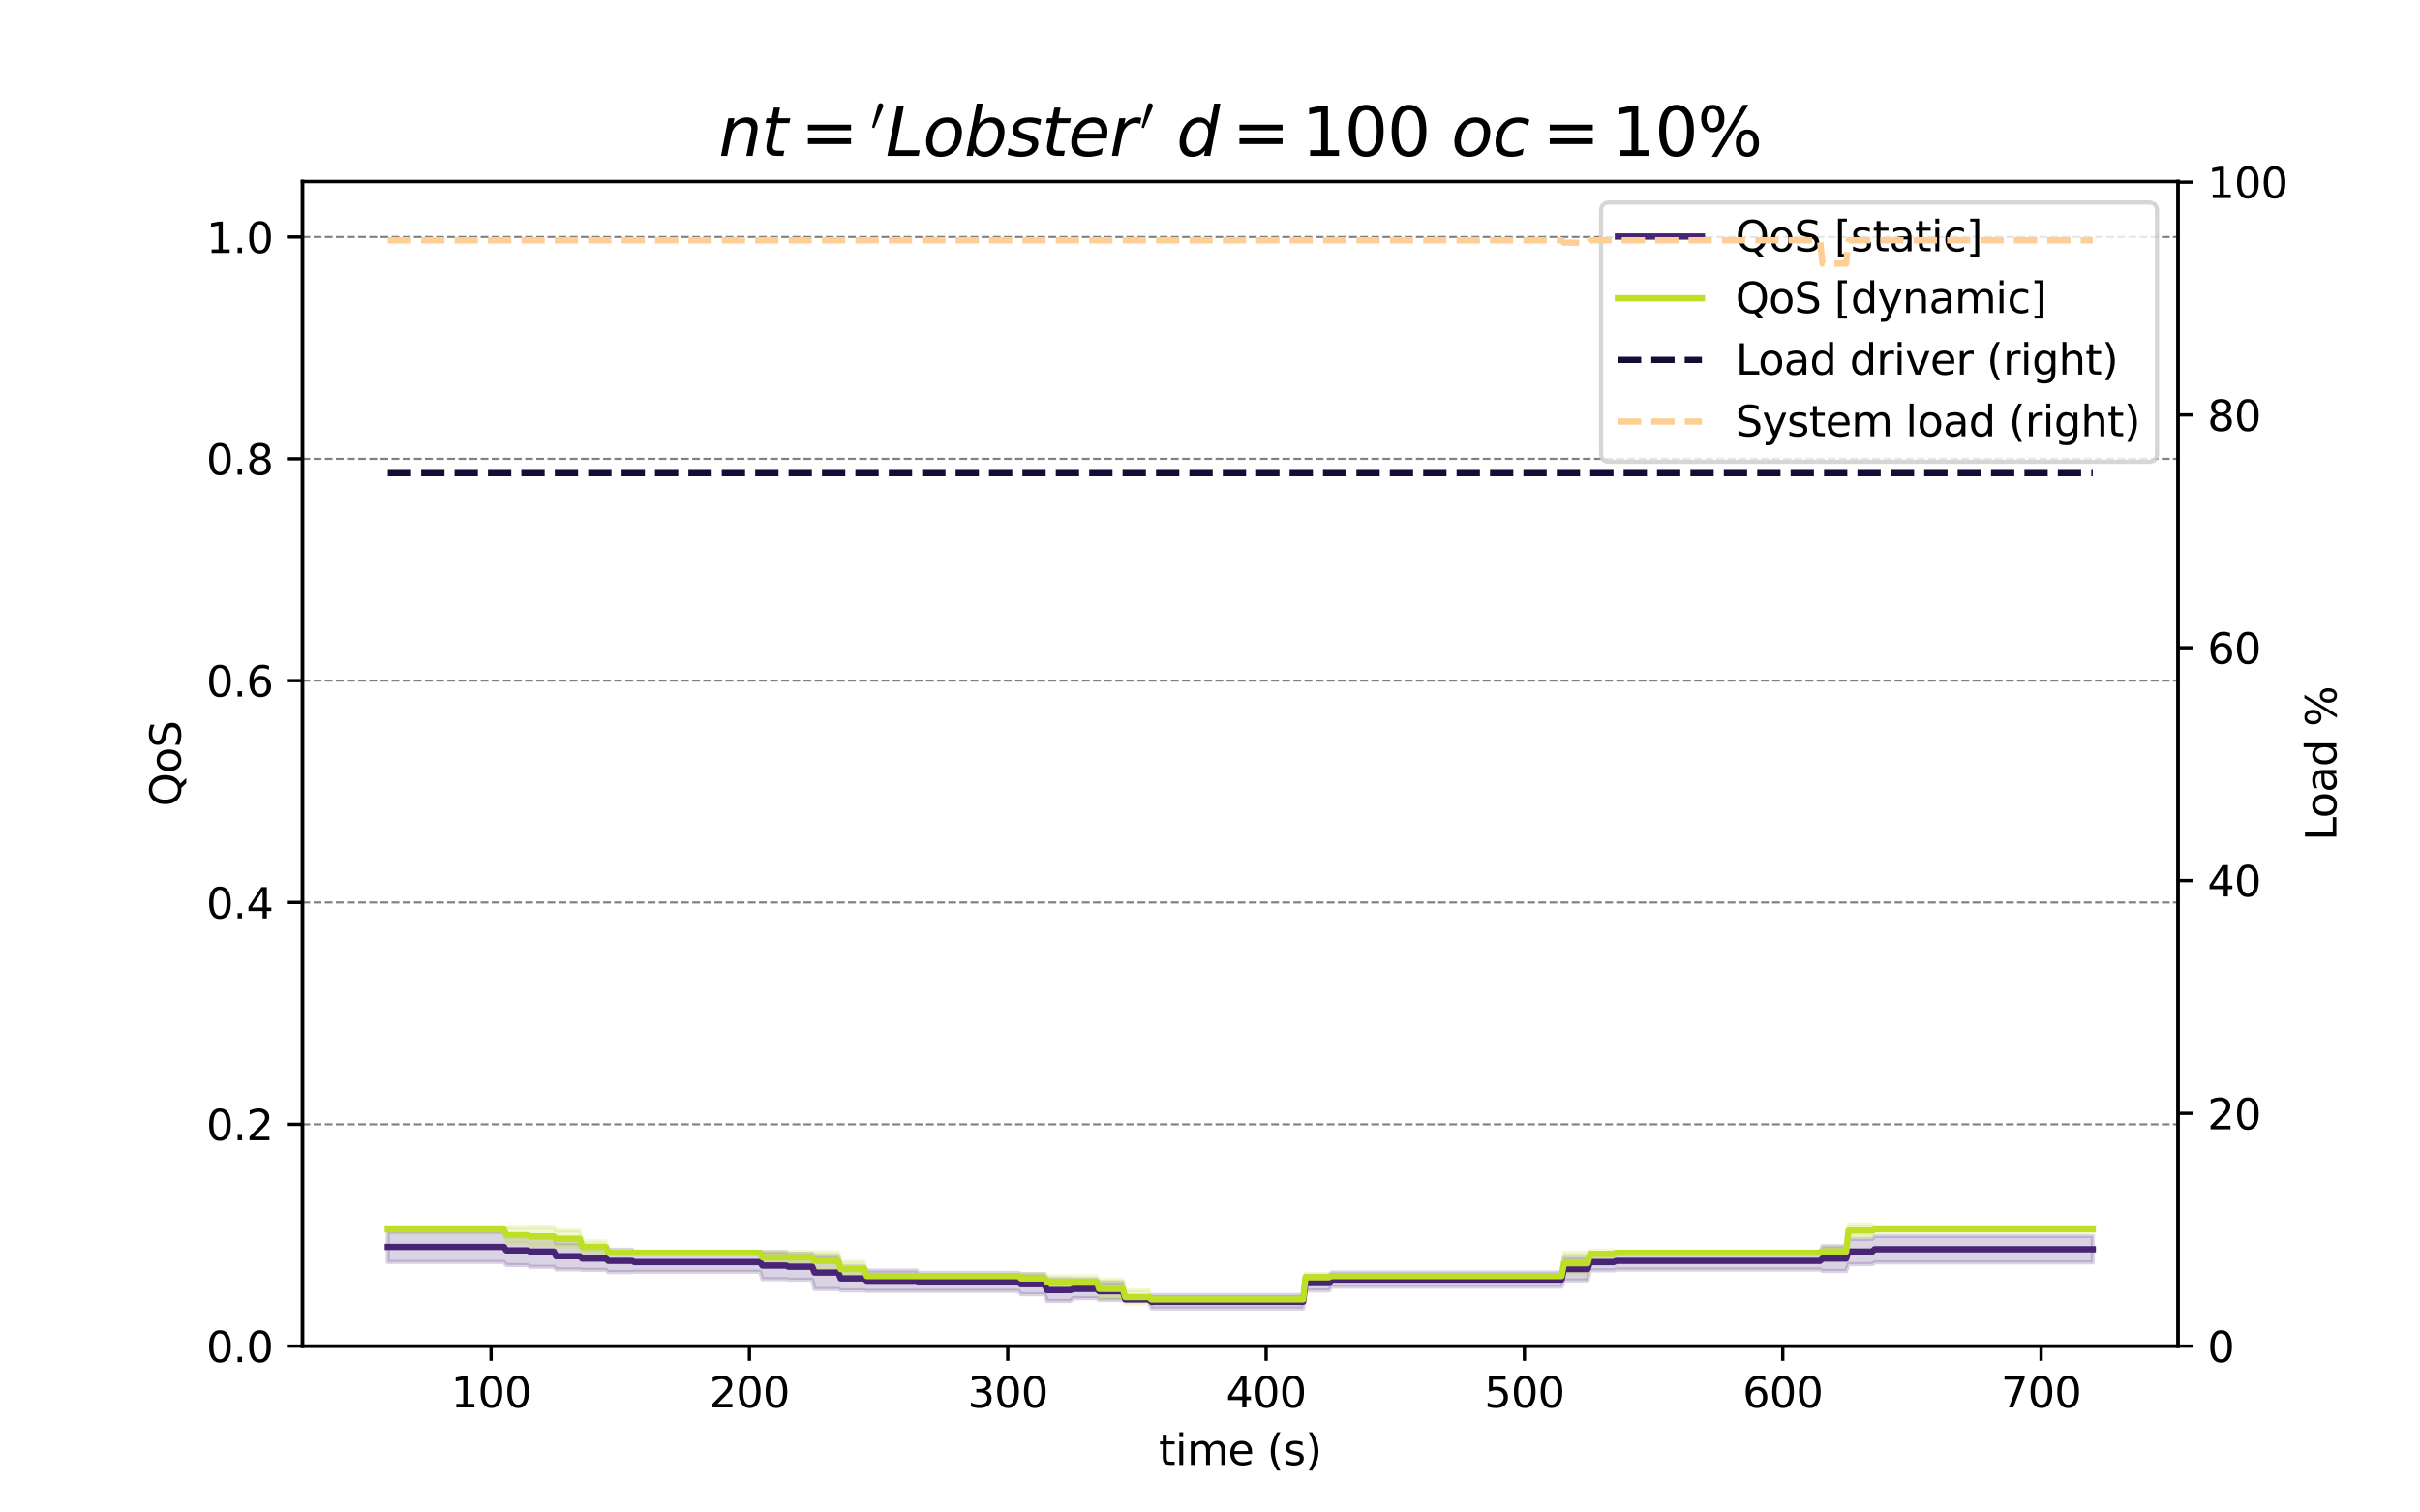<?xml version="1.0" encoding="utf-8" standalone="no"?>
<!DOCTYPE svg PUBLIC "-//W3C//DTD SVG 1.1//EN"
  "http://www.w3.org/Graphics/SVG/1.1/DTD/svg11.dtd">
<svg xmlns:xlink="http://www.w3.org/1999/xlink" width="576pt" height="360pt" viewBox="0 0 576 360" xmlns="http://www.w3.org/2000/svg" version="1.1">
 <defs>
  <style type="text/css">*{stroke-linejoin: round; stroke-linecap: butt}</style>
 </defs>
 <g id="figure_1">
  <g id="patch_1">
   <path d="M 0 360 
L 576 360 
L 576 0 
L 0 0 
z
" style="fill: #ffffff"/>
  </g>
  <g id="axes_1">
   <g id="patch_2">
    <path d="M 72 320.4 
L 518.4 320.4 
L 518.4 43.2 
L 72 43.2 
z
" style="fill: #ffffff"/>
   </g>
   <g id="PolyCollection_1">
    <defs>
     <path id="mf2212cea95" d="M 92.291 -59.63 
L 92.291 -66.812 
L 92.855 -66.812 
L 93.42 -66.812 
L 93.984 -66.812 
L 94.549 -66.812 
L 95.113 -66.812 
L 95.677 -66.812 
L 96.242 -66.812 
L 96.806 -66.812 
L 97.371 -66.812 
L 97.935 -66.812 
L 98.5 -66.812 
L 99.064 -66.812 
L 99.628 -66.812 
L 100.193 -66.812 
L 100.757 -66.812 
L 101.322 -66.812 
L 101.886 -66.812 
L 102.45 -66.812 
L 103.015 -66.812 
L 103.579 -66.812 
L 104.144 -66.812 
L 104.708 -66.812 
L 105.273 -66.812 
L 105.837 -66.812 
L 106.401 -66.812 
L 106.966 -66.812 
L 107.53 -66.812 
L 108.095 -66.812 
L 108.659 -66.812 
L 109.224 -66.812 
L 109.788 -66.812 
L 110.352 -66.812 
L 110.917 -66.812 
L 111.481 -66.812 
L 112.046 -66.812 
L 112.61 -66.812 
L 113.174 -66.812 
L 113.739 -66.812 
L 114.303 -66.812 
L 114.868 -66.812 
L 115.432 -66.812 
L 115.997 -66.812 
L 116.561 -66.812 
L 117.125 -66.812 
L 117.69 -66.812 
L 118.254 -66.812 
L 118.819 -66.812 
L 119.383 -66.812 
L 119.948 -66.812 
L 120.512 -65.89 
L 121.076 -65.89 
L 121.641 -65.89 
L 122.205 -65.89 
L 122.77 -65.89 
L 123.334 -65.89 
L 123.898 -65.89 
L 124.463 -65.89 
L 125.027 -65.89 
L 125.592 -65.89 
L 126.156 -65.739 
L 126.721 -65.739 
L 127.285 -65.739 
L 127.849 -65.739 
L 128.414 -65.739 
L 128.978 -65.739 
L 129.543 -65.739 
L 130.107 -65.739 
L 130.671 -65.739 
L 131.236 -65.739 
L 131.8 -65.739 
L 132.365 -64.133 
L 132.929 -64.133 
L 133.494 -64.133 
L 134.058 -64.133 
L 134.622 -64.133 
L 135.187 -64.133 
L 135.751 -64.133 
L 136.316 -64.133 
L 136.88 -64.133 
L 137.445 -64.133 
L 138.009 -64.133 
L 138.573 -63.147 
L 139.138 -63.147 
L 139.702 -63.147 
L 140.267 -63.147 
L 140.831 -63.147 
L 141.395 -63.147 
L 141.96 -63.147 
L 142.524 -63.147 
L 143.089 -63.147 
L 143.653 -63.147 
L 144.218 -63.147 
L 144.782 -62.54 
L 145.346 -62.54 
L 145.911 -62.54 
L 146.475 -62.54 
L 147.04 -62.54 
L 147.604 -62.54 
L 148.169 -62.54 
L 148.733 -62.54 
L 149.297 -62.54 
L 149.862 -62.54 
L 150.426 -62.54 
L 150.991 -61.91 
L 151.555 -61.91 
L 152.119 -61.91 
L 152.684 -61.91 
L 153.248 -61.91 
L 153.813 -61.91 
L 154.377 -61.91 
L 154.942 -61.91 
L 155.506 -61.91 
L 156.07 -61.91 
L 156.635 -61.91 
L 157.199 -61.91 
L 157.764 -61.91 
L 158.328 -61.91 
L 158.893 -61.91 
L 159.457 -61.91 
L 160.021 -61.91 
L 160.586 -61.91 
L 161.15 -61.91 
L 161.715 -61.91 
L 162.279 -61.91 
L 162.843 -61.91 
L 163.408 -61.91 
L 163.972 -61.91 
L 164.537 -61.91 
L 165.101 -61.91 
L 165.666 -61.91 
L 166.23 -61.91 
L 166.794 -61.91 
L 167.359 -61.91 
L 167.923 -61.91 
L 168.488 -61.91 
L 169.052 -61.91 
L 169.616 -61.91 
L 170.181 -61.91 
L 170.745 -61.91 
L 171.31 -61.91 
L 171.874 -61.91 
L 172.439 -61.91 
L 173.003 -61.91 
L 173.567 -61.91 
L 174.132 -61.91 
L 174.696 -61.91 
L 175.261 -61.91 
L 175.825 -61.91 
L 176.39 -61.91 
L 176.954 -61.91 
L 177.518 -61.91 
L 178.083 -61.91 
L 178.647 -61.91 
L 179.212 -61.91 
L 179.776 -61.91 
L 180.34 -61.91 
L 180.905 -61.91 
L 181.469 -61.997 
L 182.034 -61.997 
L 182.598 -61.997 
L 183.163 -61.997 
L 183.727 -61.997 
L 184.291 -61.997 
L 184.856 -61.997 
L 185.42 -61.997 
L 185.985 -61.997 
L 186.549 -61.997 
L 187.114 -61.997 
L 187.678 -61.576 
L 188.242 -61.576 
L 188.807 -61.576 
L 189.371 -61.576 
L 189.936 -61.576 
L 190.5 -61.576 
L 191.064 -61.576 
L 191.629 -61.576 
L 192.193 -61.576 
L 192.758 -61.576 
L 193.322 -61.576 
L 193.887 -61.032 
L 194.451 -61.032 
L 195.015 -61.032 
L 195.58 -61.032 
L 196.144 -61.032 
L 196.709 -61.032 
L 197.273 -61.032 
L 197.838 -61.032 
L 198.402 -61.032 
L 198.966 -61.032 
L 199.531 -61.032 
L 200.095 -58.561 
L 200.66 -58.561 
L 201.224 -58.561 
L 201.788 -58.561 
L 202.353 -58.561 
L 202.917 -58.561 
L 203.482 -58.561 
L 204.046 -58.561 
L 204.611 -58.561 
L 205.175 -58.561 
L 205.739 -58.561 
L 206.304 -57.582 
L 206.868 -57.582 
L 207.433 -57.582 
L 207.997 -57.582 
L 208.561 -57.582 
L 209.126 -57.582 
L 209.69 -57.582 
L 210.255 -57.582 
L 210.819 -57.582 
L 211.384 -57.582 
L 211.948 -57.582 
L 212.512 -57.582 
L 213.077 -57.582 
L 213.641 -57.582 
L 214.206 -57.582 
L 214.77 -57.582 
L 215.335 -57.582 
L 215.899 -57.582 
L 216.463 -57.582 
L 217.028 -57.582 
L 217.592 -57.582 
L 218.157 -57.582 
L 218.721 -57.013 
L 219.285 -57.013 
L 219.85 -57.013 
L 220.414 -57.013 
L 220.979 -57.013 
L 221.543 -57.013 
L 222.108 -57.013 
L 222.672 -57.013 
L 223.236 -57.013 
L 223.801 -57.013 
L 224.365 -57.013 
L 224.93 -57.013 
L 225.494 -57.013 
L 226.059 -57.013 
L 226.623 -57.013 
L 227.187 -57.013 
L 227.752 -57.013 
L 228.316 -57.013 
L 228.881 -57.013 
L 229.445 -57.013 
L 230.009 -57.013 
L 230.574 -57.013 
L 231.138 -57.013 
L 231.703 -57.013 
L 232.267 -57.013 
L 232.832 -57.013 
L 233.396 -57.013 
L 233.96 -57.013 
L 234.525 -57.013 
L 235.089 -57.013 
L 235.654 -57.013 
L 236.218 -57.013 
L 236.783 -57.013 
L 237.347 -57.013 
L 237.911 -57.013 
L 238.476 -57.013 
L 239.04 -57.013 
L 239.605 -57.013 
L 240.169 -57.013 
L 240.733 -57.013 
L 241.298 -57.013 
L 241.862 -57.013 
L 242.427 -57.013 
L 242.991 -56.704 
L 243.556 -56.704 
L 244.12 -56.704 
L 244.684 -56.704 
L 245.249 -56.704 
L 245.813 -56.704 
L 246.378 -56.704 
L 246.942 -56.704 
L 247.506 -56.704 
L 248.071 -56.704 
L 248.635 -56.704 
L 249.2 -55.526 
L 249.764 -55.526 
L 250.329 -55.526 
L 250.893 -55.526 
L 251.457 -55.526 
L 252.022 -55.526 
L 252.586 -55.526 
L 253.151 -55.526 
L 253.715 -55.526 
L 254.28 -55.526 
L 254.844 -55.526 
L 255.408 -55.41 
L 255.973 -55.41 
L 256.537 -55.41 
L 257.102 -55.41 
L 257.666 -55.41 
L 258.23 -55.41 
L 258.795 -55.41 
L 259.359 -55.41 
L 259.924 -55.41 
L 260.488 -55.41 
L 261.053 -55.41 
L 261.617 -54.723 
L 262.181 -54.723 
L 262.746 -54.723 
L 263.31 -54.723 
L 263.875 -54.723 
L 264.439 -54.723 
L 265.004 -54.723 
L 265.568 -54.723 
L 266.132 -54.723 
L 266.697 -54.723 
L 267.261 -54.723 
L 267.826 -50.716 
L 268.39 -50.716 
L 268.954 -50.716 
L 269.519 -50.716 
L 270.083 -50.716 
L 270.648 -50.716 
L 271.212 -50.716 
L 271.777 -50.716 
L 272.341 -50.716 
L 272.905 -50.716 
L 273.47 -50.716 
L 274.034 -51.744 
L 274.599 -51.744 
L 275.163 -51.744 
L 275.728 -51.744 
L 276.292 -51.744 
L 276.856 -51.744 
L 277.421 -51.744 
L 277.985 -51.744 
L 278.55 -51.744 
L 279.114 -51.744 
L 279.678 -51.744 
L 280.243 -51.744 
L 280.807 -51.744 
L 281.372 -51.744 
L 281.936 -51.744 
L 282.501 -51.744 
L 283.065 -51.744 
L 283.629 -51.744 
L 284.194 -51.744 
L 284.758 -51.744 
L 285.323 -51.744 
L 285.887 -51.744 
L 286.451 -51.744 
L 287.016 -51.744 
L 287.58 -51.744 
L 288.145 -51.744 
L 288.709 -51.744 
L 289.274 -51.744 
L 289.838 -51.744 
L 290.402 -51.744 
L 290.967 -51.744 
L 291.531 -51.744 
L 292.096 -51.744 
L 292.66 -51.744 
L 293.225 -51.744 
L 293.789 -51.744 
L 294.353 -51.744 
L 294.918 -51.744 
L 295.482 -51.744 
L 296.047 -51.744 
L 296.611 -51.744 
L 297.175 -51.744 
L 297.74 -51.744 
L 298.304 -51.744 
L 298.869 -51.744 
L 299.433 -51.744 
L 299.998 -51.744 
L 300.562 -51.744 
L 301.126 -51.744 
L 301.691 -51.744 
L 302.255 -51.744 
L 302.82 -51.744 
L 303.384 -51.744 
L 303.949 -51.744 
L 304.513 -51.744 
L 305.077 -51.744 
L 305.642 -51.744 
L 306.206 -51.744 
L 306.771 -51.744 
L 307.335 -51.744 
L 307.899 -51.744 
L 308.464 -51.744 
L 309.028 -51.744 
L 309.593 -51.744 
L 310.157 -51.744 
L 310.722 -56.358 
L 311.286 -56.358 
L 311.85 -56.358 
L 312.415 -56.358 
L 312.979 -56.358 
L 313.544 -56.358 
L 314.108 -56.358 
L 314.673 -56.358 
L 315.237 -56.358 
L 315.801 -56.358 
L 316.366 -56.358 
L 316.93 -57.13 
L 317.495 -57.13 
L 318.059 -57.13 
L 318.623 -57.13 
L 319.188 -57.13 
L 319.752 -57.13 
L 320.317 -57.13 
L 320.881 -57.13 
L 321.446 -57.13 
L 322.01 -57.13 
L 322.574 -57.13 
L 323.139 -57.13 
L 323.703 -57.13 
L 324.268 -57.13 
L 324.832 -57.13 
L 325.396 -57.13 
L 325.961 -57.13 
L 326.525 -57.13 
L 327.09 -57.13 
L 327.654 -57.13 
L 328.219 -57.13 
L 328.783 -57.13 
L 329.347 -57.13 
L 329.912 -57.13 
L 330.476 -57.13 
L 331.041 -57.13 
L 331.605 -57.13 
L 332.17 -57.13 
L 332.734 -57.13 
L 333.298 -57.13 
L 333.863 -57.13 
L 334.427 -57.13 
L 334.992 -57.13 
L 335.556 -57.13 
L 336.12 -57.13 
L 336.685 -57.13 
L 337.249 -57.13 
L 337.814 -57.13 
L 338.378 -57.13 
L 338.943 -57.13 
L 339.507 -57.13 
L 340.071 -57.13 
L 340.636 -57.13 
L 341.2 -57.13 
L 341.765 -57.13 
L 342.329 -57.13 
L 342.894 -57.13 
L 343.458 -57.13 
L 344.022 -57.13 
L 344.587 -57.13 
L 345.151 -57.13 
L 345.716 -57.13 
L 346.28 -57.13 
L 346.844 -57.13 
L 347.409 -57.13 
L 347.973 -57.13 
L 348.538 -57.13 
L 349.102 -57.13 
L 349.667 -57.13 
L 350.231 -57.13 
L 350.795 -57.13 
L 351.36 -57.13 
L 351.924 -57.13 
L 352.489 -57.13 
L 353.053 -57.13 
L 353.617 -57.13 
L 354.182 -57.13 
L 354.746 -57.13 
L 355.311 -57.13 
L 355.875 -57.13 
L 356.44 -57.13 
L 357.004 -57.13 
L 357.568 -57.13 
L 358.133 -57.13 
L 358.697 -57.13 
L 359.262 -57.13 
L 359.826 -57.13 
L 360.391 -57.13 
L 360.955 -57.13 
L 361.519 -57.13 
L 362.084 -57.13 
L 362.648 -57.13 
L 363.213 -57.13 
L 363.777 -57.13 
L 364.341 -57.13 
L 364.906 -57.13 
L 365.47 -57.13 
L 366.035 -57.13 
L 366.599 -57.13 
L 367.164 -57.13 
L 367.728 -57.13 
L 368.292 -57.13 
L 368.857 -57.13 
L 369.421 -57.13 
L 369.986 -57.13 
L 370.55 -57.13 
L 371.115 -57.13 
L 371.679 -57.13 
L 372.243 -60.633 
L 372.808 -60.633 
L 373.372 -60.633 
L 373.937 -60.633 
L 374.501 -60.633 
L 375.065 -60.633 
L 375.63 -60.633 
L 376.194 -60.633 
L 376.759 -60.633 
L 377.323 -60.633 
L 377.888 -60.633 
L 378.452 -61.584 
L 379.016 -61.584 
L 379.581 -61.584 
L 380.145 -61.584 
L 380.71 -61.584 
L 381.274 -61.584 
L 381.839 -61.584 
L 382.403 -61.584 
L 382.967 -61.584 
L 383.532 -61.584 
L 384.096 -61.584 
L 384.661 -61.948 
L 385.225 -61.948 
L 385.789 -61.948 
L 386.354 -61.948 
L 386.918 -61.948 
L 387.483 -61.948 
L 388.047 -61.948 
L 388.612 -61.948 
L 389.176 -61.948 
L 389.74 -61.948 
L 390.305 -61.948 
L 390.869 -61.948 
L 391.434 -61.948 
L 391.998 -61.948 
L 392.562 -61.948 
L 393.127 -61.948 
L 393.691 -61.948 
L 394.256 -61.948 
L 394.82 -61.948 
L 395.385 -61.948 
L 395.949 -61.948 
L 396.513 -61.948 
L 397.078 -61.948 
L 397.642 -61.948 
L 398.207 -61.948 
L 398.771 -61.948 
L 399.336 -61.948 
L 399.9 -61.948 
L 400.464 -61.948 
L 401.029 -61.948 
L 401.593 -61.948 
L 402.158 -61.948 
L 402.722 -61.948 
L 403.286 -61.948 
L 403.851 -61.948 
L 404.415 -61.948 
L 404.98 -61.948 
L 405.544 -61.948 
L 406.109 -61.948 
L 406.673 -61.948 
L 407.237 -61.948 
L 407.802 -61.948 
L 408.366 -61.948 
L 408.931 -61.948 
L 409.495 -61.948 
L 410.06 -61.948 
L 410.624 -61.948 
L 411.188 -61.948 
L 411.753 -61.948 
L 412.317 -61.948 
L 412.882 -61.948 
L 413.446 -61.948 
L 414.01 -61.948 
L 414.575 -61.948 
L 415.139 -61.948 
L 415.704 -61.948 
L 416.268 -61.948 
L 416.833 -61.948 
L 417.397 -61.948 
L 417.961 -61.948 
L 418.526 -61.948 
L 419.09 -61.948 
L 419.655 -61.948 
L 420.219 -61.948 
L 420.784 -61.948 
L 421.348 -61.948 
L 421.912 -61.948 
L 422.477 -61.948 
L 423.041 -61.948 
L 423.606 -61.948 
L 424.17 -61.948 
L 424.734 -61.948 
L 425.299 -61.948 
L 425.863 -61.948 
L 426.428 -61.948 
L 426.992 -61.948 
L 427.557 -61.948 
L 428.121 -61.948 
L 428.685 -61.948 
L 429.25 -61.948 
L 429.814 -61.948 
L 430.379 -61.948 
L 430.943 -61.948 
L 431.507 -61.948 
L 432.072 -61.948 
L 432.636 -61.948 
L 433.201 -61.948 
L 433.765 -63.394 
L 434.33 -63.394 
L 434.894 -63.394 
L 435.458 -63.394 
L 436.023 -63.394 
L 436.587 -63.394 
L 437.152 -63.394 
L 437.716 -63.394 
L 438.281 -63.394 
L 438.845 -63.394 
L 439.409 -63.394 
L 439.974 -65.108 
L 440.538 -65.108 
L 441.103 -65.108 
L 441.667 -65.108 
L 442.231 -65.108 
L 442.796 -65.108 
L 443.36 -65.108 
L 443.925 -65.108 
L 444.489 -65.108 
L 445.054 -65.108 
L 445.618 -65.108 
L 446.182 -65.8 
L 446.747 -65.8 
L 447.311 -65.8 
L 447.876 -65.8 
L 448.44 -65.8 
L 449.005 -65.8 
L 449.569 -65.8 
L 450.133 -65.8 
L 450.698 -65.8 
L 451.262 -65.8 
L 451.827 -65.8 
L 452.391 -65.8 
L 452.955 -65.8 
L 453.52 -65.8 
L 454.084 -65.8 
L 454.649 -65.8 
L 455.213 -65.8 
L 455.778 -65.8 
L 456.342 -65.8 
L 456.906 -65.8 
L 457.471 -65.8 
L 458.035 -65.8 
L 458.6 -65.8 
L 459.164 -65.8 
L 459.729 -65.8 
L 460.293 -65.8 
L 460.857 -65.8 
L 461.422 -65.8 
L 461.986 -65.8 
L 462.551 -65.8 
L 463.115 -65.8 
L 463.679 -65.8 
L 464.244 -65.8 
L 464.808 -65.8 
L 465.373 -65.8 
L 465.937 -65.8 
L 466.502 -65.8 
L 467.066 -65.8 
L 467.63 -65.8 
L 468.195 -65.8 
L 468.759 -65.8 
L 469.324 -65.8 
L 469.888 -65.8 
L 470.452 -65.8 
L 471.017 -65.8 
L 471.581 -65.8 
L 472.146 -65.8 
L 472.71 -65.8 
L 473.275 -65.8 
L 473.839 -65.8 
L 474.403 -65.8 
L 474.968 -65.8 
L 475.532 -65.8 
L 476.097 -65.8 
L 476.661 -65.8 
L 477.226 -65.8 
L 477.79 -65.8 
L 478.354 -65.8 
L 478.919 -65.8 
L 479.483 -65.8 
L 480.048 -65.8 
L 480.612 -65.8 
L 481.176 -65.8 
L 481.741 -65.8 
L 482.305 -65.8 
L 482.87 -65.8 
L 483.434 -65.8 
L 483.999 -65.8 
L 484.563 -65.8 
L 485.127 -65.8 
L 485.692 -65.8 
L 486.256 -65.8 
L 486.821 -65.8 
L 487.385 -65.8 
L 487.95 -65.8 
L 488.514 -65.8 
L 489.078 -65.8 
L 489.643 -65.8 
L 490.207 -65.8 
L 490.772 -65.8 
L 491.336 -65.8 
L 491.9 -65.8 
L 492.465 -65.8 
L 493.029 -65.8 
L 493.594 -65.8 
L 494.158 -65.8 
L 494.723 -65.8 
L 495.287 -65.8 
L 495.851 -65.8 
L 496.416 -65.8 
L 496.98 -65.8 
L 497.545 -65.8 
L 498.109 -65.8 
L 498.109 -59.53 
L 498.109 -59.53 
L 497.545 -59.53 
L 496.98 -59.53 
L 496.416 -59.53 
L 495.851 -59.53 
L 495.287 -59.53 
L 494.723 -59.53 
L 494.158 -59.53 
L 493.594 -59.53 
L 493.029 -59.53 
L 492.465 -59.53 
L 491.9 -59.53 
L 491.336 -59.53 
L 490.772 -59.53 
L 490.207 -59.53 
L 489.643 -59.53 
L 489.078 -59.53 
L 488.514 -59.53 
L 487.95 -59.53 
L 487.385 -59.53 
L 486.821 -59.53 
L 486.256 -59.53 
L 485.692 -59.53 
L 485.127 -59.53 
L 484.563 -59.53 
L 483.999 -59.53 
L 483.434 -59.53 
L 482.87 -59.53 
L 482.305 -59.53 
L 481.741 -59.53 
L 481.176 -59.53 
L 480.612 -59.53 
L 480.048 -59.53 
L 479.483 -59.53 
L 478.919 -59.53 
L 478.354 -59.53 
L 477.79 -59.53 
L 477.226 -59.53 
L 476.661 -59.53 
L 476.097 -59.53 
L 475.532 -59.53 
L 474.968 -59.53 
L 474.403 -59.53 
L 473.839 -59.53 
L 473.275 -59.53 
L 472.71 -59.53 
L 472.146 -59.53 
L 471.581 -59.53 
L 471.017 -59.53 
L 470.452 -59.53 
L 469.888 -59.53 
L 469.324 -59.53 
L 468.759 -59.53 
L 468.195 -59.53 
L 467.63 -59.53 
L 467.066 -59.53 
L 466.502 -59.53 
L 465.937 -59.53 
L 465.373 -59.53 
L 464.808 -59.53 
L 464.244 -59.53 
L 463.679 -59.53 
L 463.115 -59.53 
L 462.551 -59.53 
L 461.986 -59.53 
L 461.422 -59.53 
L 460.857 -59.53 
L 460.293 -59.53 
L 459.729 -59.53 
L 459.164 -59.53 
L 458.6 -59.53 
L 458.035 -59.53 
L 457.471 -59.53 
L 456.906 -59.53 
L 456.342 -59.53 
L 455.778 -59.53 
L 455.213 -59.53 
L 454.649 -59.53 
L 454.084 -59.53 
L 453.52 -59.53 
L 452.955 -59.53 
L 452.391 -59.53 
L 451.827 -59.53 
L 451.262 -59.53 
L 450.698 -59.53 
L 450.133 -59.53 
L 449.569 -59.53 
L 449.005 -59.53 
L 448.44 -59.53 
L 447.876 -59.53 
L 447.311 -59.53 
L 446.747 -59.53 
L 446.182 -59.53 
L 445.618 -59.111 
L 445.054 -59.111 
L 444.489 -59.111 
L 443.925 -59.111 
L 443.36 -59.111 
L 442.796 -59.111 
L 442.231 -59.111 
L 441.667 -59.111 
L 441.103 -59.111 
L 440.538 -59.111 
L 439.974 -59.111 
L 439.409 -57.49 
L 438.845 -57.49 
L 438.281 -57.49 
L 437.716 -57.49 
L 437.152 -57.49 
L 436.587 -57.49 
L 436.023 -57.49 
L 435.458 -57.49 
L 434.894 -57.49 
L 434.33 -57.49 
L 433.765 -57.49 
L 433.201 -57.824 
L 432.636 -57.824 
L 432.072 -57.824 
L 431.507 -57.824 
L 430.943 -57.824 
L 430.379 -57.824 
L 429.814 -57.824 
L 429.25 -57.824 
L 428.685 -57.824 
L 428.121 -57.824 
L 427.557 -57.824 
L 426.992 -57.824 
L 426.428 -57.824 
L 425.863 -57.824 
L 425.299 -57.824 
L 424.734 -57.824 
L 424.17 -57.824 
L 423.606 -57.824 
L 423.041 -57.824 
L 422.477 -57.824 
L 421.912 -57.824 
L 421.348 -57.824 
L 420.784 -57.824 
L 420.219 -57.824 
L 419.655 -57.824 
L 419.09 -57.824 
L 418.526 -57.824 
L 417.961 -57.824 
L 417.397 -57.824 
L 416.833 -57.824 
L 416.268 -57.824 
L 415.704 -57.824 
L 415.139 -57.824 
L 414.575 -57.824 
L 414.01 -57.824 
L 413.446 -57.824 
L 412.882 -57.824 
L 412.317 -57.824 
L 411.753 -57.824 
L 411.188 -57.824 
L 410.624 -57.824 
L 410.06 -57.824 
L 409.495 -57.824 
L 408.931 -57.824 
L 408.366 -57.824 
L 407.802 -57.824 
L 407.237 -57.824 
L 406.673 -57.824 
L 406.109 -57.824 
L 405.544 -57.824 
L 404.98 -57.824 
L 404.415 -57.824 
L 403.851 -57.824 
L 403.286 -57.824 
L 402.722 -57.824 
L 402.158 -57.824 
L 401.593 -57.824 
L 401.029 -57.824 
L 400.464 -57.824 
L 399.9 -57.824 
L 399.336 -57.824 
L 398.771 -57.824 
L 398.207 -57.824 
L 397.642 -57.824 
L 397.078 -57.824 
L 396.513 -57.824 
L 395.949 -57.824 
L 395.385 -57.824 
L 394.82 -57.824 
L 394.256 -57.824 
L 393.691 -57.824 
L 393.127 -57.824 
L 392.562 -57.824 
L 391.998 -57.824 
L 391.434 -57.824 
L 390.869 -57.824 
L 390.305 -57.824 
L 389.74 -57.824 
L 389.176 -57.824 
L 388.612 -57.824 
L 388.047 -57.824 
L 387.483 -57.824 
L 386.918 -57.824 
L 386.354 -57.824 
L 385.789 -57.824 
L 385.225 -57.824 
L 384.661 -57.824 
L 384.096 -57.633 
L 383.532 -57.633 
L 382.967 -57.633 
L 382.403 -57.633 
L 381.839 -57.633 
L 381.274 -57.633 
L 380.71 -57.633 
L 380.145 -57.633 
L 379.581 -57.633 
L 379.016 -57.633 
L 378.452 -57.633 
L 377.888 -55.249 
L 377.323 -55.249 
L 376.759 -55.249 
L 376.194 -55.249 
L 375.63 -55.249 
L 375.065 -55.249 
L 374.501 -55.249 
L 373.937 -55.249 
L 373.372 -55.249 
L 372.808 -55.249 
L 372.243 -55.249 
L 371.679 -53.75 
L 371.115 -53.75 
L 370.55 -53.75 
L 369.986 -53.75 
L 369.421 -53.75 
L 368.857 -53.75 
L 368.292 -53.75 
L 367.728 -53.75 
L 367.164 -53.75 
L 366.599 -53.75 
L 366.035 -53.75 
L 365.47 -53.75 
L 364.906 -53.75 
L 364.341 -53.75 
L 363.777 -53.75 
L 363.213 -53.75 
L 362.648 -53.75 
L 362.084 -53.75 
L 361.519 -53.75 
L 360.955 -53.75 
L 360.391 -53.75 
L 359.826 -53.75 
L 359.262 -53.75 
L 358.697 -53.75 
L 358.133 -53.75 
L 357.568 -53.75 
L 357.004 -53.75 
L 356.44 -53.75 
L 355.875 -53.75 
L 355.311 -53.75 
L 354.746 -53.75 
L 354.182 -53.75 
L 353.617 -53.75 
L 353.053 -53.75 
L 352.489 -53.75 
L 351.924 -53.75 
L 351.36 -53.75 
L 350.795 -53.75 
L 350.231 -53.75 
L 349.667 -53.75 
L 349.102 -53.75 
L 348.538 -53.75 
L 347.973 -53.75 
L 347.409 -53.75 
L 346.844 -53.75 
L 346.28 -53.75 
L 345.716 -53.75 
L 345.151 -53.75 
L 344.587 -53.75 
L 344.022 -53.75 
L 343.458 -53.75 
L 342.894 -53.75 
L 342.329 -53.75 
L 341.765 -53.75 
L 341.2 -53.75 
L 340.636 -53.75 
L 340.071 -53.75 
L 339.507 -53.75 
L 338.943 -53.75 
L 338.378 -53.75 
L 337.814 -53.75 
L 337.249 -53.75 
L 336.685 -53.75 
L 336.12 -53.75 
L 335.556 -53.75 
L 334.992 -53.75 
L 334.427 -53.75 
L 333.863 -53.75 
L 333.298 -53.75 
L 332.734 -53.75 
L 332.17 -53.75 
L 331.605 -53.75 
L 331.041 -53.75 
L 330.476 -53.75 
L 329.912 -53.75 
L 329.347 -53.75 
L 328.783 -53.75 
L 328.219 -53.75 
L 327.654 -53.75 
L 327.09 -53.75 
L 326.525 -53.75 
L 325.961 -53.75 
L 325.396 -53.75 
L 324.832 -53.75 
L 324.268 -53.75 
L 323.703 -53.75 
L 323.139 -53.75 
L 322.574 -53.75 
L 322.01 -53.75 
L 321.446 -53.75 
L 320.881 -53.75 
L 320.317 -53.75 
L 319.752 -53.75 
L 319.188 -53.75 
L 318.623 -53.75 
L 318.059 -53.75 
L 317.495 -53.75 
L 316.93 -53.75 
L 316.366 -52.855 
L 315.801 -52.855 
L 315.237 -52.855 
L 314.673 -52.855 
L 314.108 -52.855 
L 313.544 -52.855 
L 312.979 -52.855 
L 312.415 -52.855 
L 311.85 -52.855 
L 311.286 -52.855 
L 310.722 -52.855 
L 310.157 -48.576 
L 309.593 -48.576 
L 309.028 -48.576 
L 308.464 -48.576 
L 307.899 -48.576 
L 307.335 -48.576 
L 306.771 -48.576 
L 306.206 -48.576 
L 305.642 -48.576 
L 305.077 -48.576 
L 304.513 -48.576 
L 303.949 -48.576 
L 303.384 -48.576 
L 302.82 -48.576 
L 302.255 -48.576 
L 301.691 -48.576 
L 301.126 -48.576 
L 300.562 -48.576 
L 299.998 -48.576 
L 299.433 -48.576 
L 298.869 -48.576 
L 298.304 -48.576 
L 297.74 -48.576 
L 297.175 -48.576 
L 296.611 -48.576 
L 296.047 -48.576 
L 295.482 -48.576 
L 294.918 -48.576 
L 294.353 -48.576 
L 293.789 -48.576 
L 293.225 -48.576 
L 292.66 -48.576 
L 292.096 -48.576 
L 291.531 -48.576 
L 290.967 -48.576 
L 290.402 -48.576 
L 289.838 -48.576 
L 289.274 -48.576 
L 288.709 -48.576 
L 288.145 -48.576 
L 287.58 -48.576 
L 287.016 -48.576 
L 286.451 -48.576 
L 285.887 -48.576 
L 285.323 -48.576 
L 284.758 -48.576 
L 284.194 -48.576 
L 283.629 -48.576 
L 283.065 -48.576 
L 282.501 -48.576 
L 281.936 -48.576 
L 281.372 -48.576 
L 280.807 -48.576 
L 280.243 -48.576 
L 279.678 -48.576 
L 279.114 -48.576 
L 278.55 -48.576 
L 277.985 -48.576 
L 277.421 -48.576 
L 276.856 -48.576 
L 276.292 -48.576 
L 275.728 -48.576 
L 275.163 -48.576 
L 274.599 -48.576 
L 274.034 -48.576 
L 273.47 -50.716 
L 272.905 -50.716 
L 272.341 -50.716 
L 271.777 -50.716 
L 271.212 -50.716 
L 270.648 -50.716 
L 270.083 -50.716 
L 269.519 -50.716 
L 268.954 -50.716 
L 268.39 -50.716 
L 267.826 -50.716 
L 267.261 -50.599 
L 266.697 -50.599 
L 266.132 -50.599 
L 265.568 -50.599 
L 265.004 -50.599 
L 264.439 -50.599 
L 263.875 -50.599 
L 263.31 -50.599 
L 262.746 -50.599 
L 262.181 -50.599 
L 261.617 -50.599 
L 261.053 -51.024 
L 260.488 -51.024 
L 259.924 -51.024 
L 259.359 -51.024 
L 258.795 -51.024 
L 258.23 -51.024 
L 257.666 -51.024 
L 257.102 -51.024 
L 256.537 -51.024 
L 255.973 -51.024 
L 255.408 -51.024 
L 254.844 -50.352 
L 254.28 -50.352 
L 253.715 -50.352 
L 253.151 -50.352 
L 252.586 -50.352 
L 252.022 -50.352 
L 251.457 -50.352 
L 250.893 -50.352 
L 250.329 -50.352 
L 249.764 -50.352 
L 249.2 -50.352 
L 248.635 -51.952 
L 248.071 -51.952 
L 247.506 -51.952 
L 246.942 -51.952 
L 246.378 -51.952 
L 245.813 -51.952 
L 245.249 -51.952 
L 244.684 -51.952 
L 244.12 -51.952 
L 243.556 -51.952 
L 242.991 -51.952 
L 242.427 -52.756 
L 241.862 -52.756 
L 241.298 -52.756 
L 240.733 -52.756 
L 240.169 -52.756 
L 239.605 -52.756 
L 239.04 -52.756 
L 238.476 -52.756 
L 237.911 -52.756 
L 237.347 -52.756 
L 236.783 -52.756 
L 236.218 -52.756 
L 235.654 -52.756 
L 235.089 -52.756 
L 234.525 -52.756 
L 233.96 -52.756 
L 233.396 -52.756 
L 232.832 -52.756 
L 232.267 -52.756 
L 231.703 -52.756 
L 231.138 -52.756 
L 230.574 -52.756 
L 230.009 -52.756 
L 229.445 -52.756 
L 228.881 -52.756 
L 228.316 -52.756 
L 227.752 -52.756 
L 227.187 -52.756 
L 226.623 -52.756 
L 226.059 -52.756 
L 225.494 -52.756 
L 224.93 -52.756 
L 224.365 -52.756 
L 223.801 -52.756 
L 223.236 -52.756 
L 222.672 -52.756 
L 222.108 -52.756 
L 221.543 -52.756 
L 220.979 -52.756 
L 220.414 -52.756 
L 219.85 -52.756 
L 219.285 -52.756 
L 218.721 -52.756 
L 218.157 -52.743 
L 217.592 -52.743 
L 217.028 -52.743 
L 216.463 -52.743 
L 215.899 -52.743 
L 215.335 -52.743 
L 214.77 -52.743 
L 214.206 -52.743 
L 213.641 -52.743 
L 213.077 -52.743 
L 212.512 -52.743 
L 211.948 -52.743 
L 211.384 -52.743 
L 210.819 -52.743 
L 210.255 -52.743 
L 209.69 -52.743 
L 209.126 -52.743 
L 208.561 -52.743 
L 207.997 -52.743 
L 207.433 -52.743 
L 206.868 -52.743 
L 206.304 -52.743 
L 205.739 -52.875 
L 205.175 -52.875 
L 204.611 -52.875 
L 204.046 -52.875 
L 203.482 -52.875 
L 202.917 -52.875 
L 202.353 -52.875 
L 201.788 -52.875 
L 201.224 -52.875 
L 200.66 -52.875 
L 200.095 -52.875 
L 199.531 -53.183 
L 198.966 -53.183 
L 198.402 -53.183 
L 197.838 -53.183 
L 197.273 -53.183 
L 196.709 -53.183 
L 196.144 -53.183 
L 195.58 -53.183 
L 195.015 -53.183 
L 194.451 -53.183 
L 193.887 -53.183 
L 193.322 -55.418 
L 192.758 -55.418 
L 192.193 -55.418 
L 191.629 -55.418 
L 191.064 -55.418 
L 190.5 -55.418 
L 189.936 -55.418 
L 189.371 -55.418 
L 188.807 -55.418 
L 188.242 -55.418 
L 187.678 -55.418 
L 187.114 -55.552 
L 186.549 -55.552 
L 185.985 -55.552 
L 185.42 -55.552 
L 184.856 -55.552 
L 184.291 -55.552 
L 183.727 -55.552 
L 183.163 -55.552 
L 182.598 -55.552 
L 182.034 -55.552 
L 181.469 -55.552 
L 180.905 -57.307 
L 180.34 -57.307 
L 179.776 -57.307 
L 179.212 -57.307 
L 178.647 -57.307 
L 178.083 -57.307 
L 177.518 -57.307 
L 176.954 -57.307 
L 176.39 -57.307 
L 175.825 -57.307 
L 175.261 -57.307 
L 174.696 -57.307 
L 174.132 -57.307 
L 173.567 -57.307 
L 173.003 -57.307 
L 172.439 -57.307 
L 171.874 -57.307 
L 171.31 -57.307 
L 170.745 -57.307 
L 170.181 -57.307 
L 169.616 -57.307 
L 169.052 -57.307 
L 168.488 -57.307 
L 167.923 -57.307 
L 167.359 -57.307 
L 166.794 -57.307 
L 166.23 -57.307 
L 165.666 -57.307 
L 165.101 -57.307 
L 164.537 -57.307 
L 163.972 -57.307 
L 163.408 -57.307 
L 162.843 -57.307 
L 162.279 -57.307 
L 161.715 -57.307 
L 161.15 -57.307 
L 160.586 -57.307 
L 160.021 -57.307 
L 159.457 -57.307 
L 158.893 -57.307 
L 158.328 -57.307 
L 157.764 -57.307 
L 157.199 -57.307 
L 156.635 -57.307 
L 156.07 -57.307 
L 155.506 -57.307 
L 154.942 -57.307 
L 154.377 -57.307 
L 153.813 -57.307 
L 153.248 -57.307 
L 152.684 -57.307 
L 152.119 -57.307 
L 151.555 -57.307 
L 150.991 -57.307 
L 150.426 -57.233 
L 149.862 -57.233 
L 149.297 -57.233 
L 148.733 -57.233 
L 148.169 -57.233 
L 147.604 -57.233 
L 147.04 -57.233 
L 146.475 -57.233 
L 145.911 -57.233 
L 145.346 -57.233 
L 144.782 -57.233 
L 144.218 -57.737 
L 143.653 -57.737 
L 143.089 -57.737 
L 142.524 -57.737 
L 141.96 -57.737 
L 141.395 -57.737 
L 140.831 -57.737 
L 140.267 -57.737 
L 139.702 -57.737 
L 139.138 -57.737 
L 138.573 -57.737 
L 138.009 -57.863 
L 137.445 -57.863 
L 136.88 -57.863 
L 136.316 -57.863 
L 135.751 -57.863 
L 135.187 -57.863 
L 134.622 -57.863 
L 134.058 -57.863 
L 133.494 -57.863 
L 132.929 -57.863 
L 132.365 -57.863 
L 131.8 -58.48 
L 131.236 -58.48 
L 130.671 -58.48 
L 130.107 -58.48 
L 129.543 -58.48 
L 128.978 -58.48 
L 128.414 -58.48 
L 127.849 -58.48 
L 127.285 -58.48 
L 126.721 -58.48 
L 126.156 -58.48 
L 125.592 -58.885 
L 125.027 -58.885 
L 124.463 -58.885 
L 123.898 -58.885 
L 123.334 -58.885 
L 122.77 -58.885 
L 122.205 -58.885 
L 121.641 -58.885 
L 121.076 -58.885 
L 120.512 -58.885 
L 119.948 -59.63 
L 119.383 -59.63 
L 118.819 -59.63 
L 118.254 -59.63 
L 117.69 -59.63 
L 117.125 -59.63 
L 116.561 -59.63 
L 115.997 -59.63 
L 115.432 -59.63 
L 114.868 -59.63 
L 114.303 -59.63 
L 113.739 -59.63 
L 113.174 -59.63 
L 112.61 -59.63 
L 112.046 -59.63 
L 111.481 -59.63 
L 110.917 -59.63 
L 110.352 -59.63 
L 109.788 -59.63 
L 109.224 -59.63 
L 108.659 -59.63 
L 108.095 -59.63 
L 107.53 -59.63 
L 106.966 -59.63 
L 106.401 -59.63 
L 105.837 -59.63 
L 105.273 -59.63 
L 104.708 -59.63 
L 104.144 -59.63 
L 103.579 -59.63 
L 103.015 -59.63 
L 102.45 -59.63 
L 101.886 -59.63 
L 101.322 -59.63 
L 100.757 -59.63 
L 100.193 -59.63 
L 99.628 -59.63 
L 99.064 -59.63 
L 98.5 -59.63 
L 97.935 -59.63 
L 97.371 -59.63 
L 96.806 -59.63 
L 96.242 -59.63 
L 95.677 -59.63 
L 95.113 -59.63 
L 94.549 -59.63 
L 93.984 -59.63 
L 93.42 -59.63 
L 92.855 -59.63 
L 92.291 -59.63 
z
" style="stroke: #482475; stroke-opacity: 0.2"/>
    </defs>
    <g clip-path="url(#pd01e3f5ccc)">
     <use xlink:href="#mf2212cea95" x="0" y="360" style="fill: #482475; fill-opacity: 0.2; stroke: #482475; stroke-opacity: 0.2"/>
    </g>
   </g>
   <g id="PolyCollection_2">
    <defs>
     <path id="m8b547dca01" d="M 92.291 -67.389 
L 92.291 -67.389 
L 92.855 -67.389 
L 93.42 -67.389 
L 93.984 -67.389 
L 94.549 -67.389 
L 95.113 -67.389 
L 95.677 -67.389 
L 96.242 -67.389 
L 96.806 -67.389 
L 97.371 -67.389 
L 97.935 -67.389 
L 98.5 -67.389 
L 99.064 -67.389 
L 99.628 -67.389 
L 100.193 -67.389 
L 100.757 -67.389 
L 101.322 -67.389 
L 101.886 -67.389 
L 102.45 -67.389 
L 103.015 -67.389 
L 103.579 -67.389 
L 104.144 -67.389 
L 104.708 -67.389 
L 105.273 -67.389 
L 105.837 -67.389 
L 106.401 -67.389 
L 106.966 -67.389 
L 107.53 -67.389 
L 108.095 -67.389 
L 108.659 -67.389 
L 109.224 -67.389 
L 109.788 -67.389 
L 110.352 -67.389 
L 110.917 -67.389 
L 111.481 -67.389 
L 112.046 -67.389 
L 112.61 -67.389 
L 113.174 -67.389 
L 113.739 -67.389 
L 114.303 -67.389 
L 114.868 -67.389 
L 115.432 -67.389 
L 115.997 -67.389 
L 116.561 -67.389 
L 117.125 -67.389 
L 117.69 -67.389 
L 118.254 -67.389 
L 118.819 -67.389 
L 119.383 -67.389 
L 119.948 -67.389 
L 120.512 -67.77 
L 121.076 -67.77 
L 121.641 -67.77 
L 122.205 -67.77 
L 122.77 -67.77 
L 123.334 -67.77 
L 123.898 -67.77 
L 124.463 -67.77 
L 125.027 -67.77 
L 125.592 -67.77 
L 126.156 -67.834 
L 126.721 -67.834 
L 127.285 -67.834 
L 127.849 -67.834 
L 128.414 -67.834 
L 128.978 -67.834 
L 129.543 -67.834 
L 130.107 -67.834 
L 130.671 -67.834 
L 131.236 -67.834 
L 131.8 -67.834 
L 132.365 -67.142 
L 132.929 -67.142 
L 133.494 -67.142 
L 134.058 -67.142 
L 134.622 -67.142 
L 135.187 -67.142 
L 135.751 -67.142 
L 136.316 -67.142 
L 136.88 -67.142 
L 137.445 -67.142 
L 138.009 -67.142 
L 138.573 -64.541 
L 139.138 -64.541 
L 139.702 -64.541 
L 140.267 -64.541 
L 140.831 -64.541 
L 141.395 -64.541 
L 141.96 -64.541 
L 142.524 -64.541 
L 143.089 -64.541 
L 143.653 -64.541 
L 144.218 -64.541 
L 144.782 -61.832 
L 145.346 -61.832 
L 145.911 -61.832 
L 146.475 -61.832 
L 147.04 -61.832 
L 147.604 -61.832 
L 148.169 -61.832 
L 148.733 -61.832 
L 149.297 -61.832 
L 149.862 -61.832 
L 150.426 -61.832 
L 150.991 -61.832 
L 151.555 -61.832 
L 152.119 -61.832 
L 152.684 -61.832 
L 153.248 -61.832 
L 153.813 -61.832 
L 154.377 -61.832 
L 154.942 -61.832 
L 155.506 -61.832 
L 156.07 -61.832 
L 156.635 -61.832 
L 157.199 -61.832 
L 157.764 -61.832 
L 158.328 -61.832 
L 158.893 -61.832 
L 159.457 -61.832 
L 160.021 -61.832 
L 160.586 -61.832 
L 161.15 -61.832 
L 161.715 -61.832 
L 162.279 -61.832 
L 162.843 -61.832 
L 163.408 -61.832 
L 163.972 -61.832 
L 164.537 -61.832 
L 165.101 -61.832 
L 165.666 -61.832 
L 166.23 -61.832 
L 166.794 -61.832 
L 167.359 -61.832 
L 167.923 -61.832 
L 168.488 -61.832 
L 169.052 -61.832 
L 169.616 -61.832 
L 170.181 -61.832 
L 170.745 -61.832 
L 171.31 -61.832 
L 171.874 -61.832 
L 172.439 -61.832 
L 173.003 -61.832 
L 173.567 -61.832 
L 174.132 -61.832 
L 174.696 -61.832 
L 175.261 -61.832 
L 175.825 -61.832 
L 176.39 -61.832 
L 176.954 -61.832 
L 177.518 -61.832 
L 178.083 -61.832 
L 178.647 -61.832 
L 179.212 -61.832 
L 179.776 -61.832 
L 180.34 -61.832 
L 180.905 -61.832 
L 181.469 -62.013 
L 182.034 -62.013 
L 182.598 -62.013 
L 183.163 -62.013 
L 183.727 -62.013 
L 184.291 -62.013 
L 184.856 -62.013 
L 185.42 -62.013 
L 185.985 -62.013 
L 186.549 -62.013 
L 187.114 -62.013 
L 187.678 -62.013 
L 188.242 -62.013 
L 188.807 -62.013 
L 189.371 -62.013 
L 189.936 -62.013 
L 190.5 -62.013 
L 191.064 -62.013 
L 191.629 -62.013 
L 192.193 -62.013 
L 192.758 -62.013 
L 193.322 -62.013 
L 193.887 -61.948 
L 194.451 -61.948 
L 195.015 -61.948 
L 195.58 -61.948 
L 196.144 -61.948 
L 196.709 -61.948 
L 197.273 -61.948 
L 197.838 -61.948 
L 198.402 -61.948 
L 198.966 -61.948 
L 199.531 -61.948 
L 200.095 -59.692 
L 200.66 -59.692 
L 201.224 -59.692 
L 201.788 -59.692 
L 202.353 -59.692 
L 202.917 -59.692 
L 203.482 -59.692 
L 204.046 -59.692 
L 204.611 -59.692 
L 205.175 -59.692 
L 205.739 -59.692 
L 206.304 -56.274 
L 206.868 -56.274 
L 207.433 -56.274 
L 207.997 -56.274 
L 208.561 -56.274 
L 209.126 -56.274 
L 209.69 -56.274 
L 210.255 -56.274 
L 210.819 -56.274 
L 211.384 -56.274 
L 211.948 -56.274 
L 212.512 -56.274 
L 213.077 -56.274 
L 213.641 -56.274 
L 214.206 -56.274 
L 214.77 -56.274 
L 215.335 -56.274 
L 215.899 -56.274 
L 216.463 -56.274 
L 217.028 -56.274 
L 217.592 -56.274 
L 218.157 -56.274 
L 218.721 -56.274 
L 219.285 -56.274 
L 219.85 -56.274 
L 220.414 -56.274 
L 220.979 -56.274 
L 221.543 -56.274 
L 222.108 -56.274 
L 222.672 -56.274 
L 223.236 -56.274 
L 223.801 -56.274 
L 224.365 -56.274 
L 224.93 -56.274 
L 225.494 -56.274 
L 226.059 -56.274 
L 226.623 -56.274 
L 227.187 -56.274 
L 227.752 -56.274 
L 228.316 -56.274 
L 228.881 -56.274 
L 229.445 -56.274 
L 230.009 -56.274 
L 230.574 -56.274 
L 231.138 -56.274 
L 231.703 -56.274 
L 232.267 -56.274 
L 232.832 -56.274 
L 233.396 -56.274 
L 233.96 -56.274 
L 234.525 -56.274 
L 235.089 -56.274 
L 235.654 -56.274 
L 236.218 -56.274 
L 236.783 -56.274 
L 237.347 -56.274 
L 237.911 -56.274 
L 238.476 -56.274 
L 239.04 -56.274 
L 239.605 -56.274 
L 240.169 -56.274 
L 240.733 -56.274 
L 241.298 -56.274 
L 241.862 -56.274 
L 242.427 -56.274 
L 242.991 -56.774 
L 243.556 -56.774 
L 244.12 -56.774 
L 244.684 -56.774 
L 245.249 -56.774 
L 245.813 -56.774 
L 246.378 -56.774 
L 246.942 -56.774 
L 247.506 -56.774 
L 248.071 -56.774 
L 248.635 -56.774 
L 249.2 -56.204 
L 249.764 -56.204 
L 250.329 -56.204 
L 250.893 -56.204 
L 251.457 -56.204 
L 252.022 -56.204 
L 252.586 -56.204 
L 253.151 -56.204 
L 253.715 -56.204 
L 254.28 -56.204 
L 254.844 -56.204 
L 255.408 -56.204 
L 255.973 -56.204 
L 256.537 -56.204 
L 257.102 -56.204 
L 257.666 -56.204 
L 258.23 -56.204 
L 258.795 -56.204 
L 259.359 -56.204 
L 259.924 -56.204 
L 260.488 -56.204 
L 261.053 -56.204 
L 261.617 -55.41 
L 262.181 -55.41 
L 262.746 -55.41 
L 263.31 -55.41 
L 263.875 -55.41 
L 264.439 -55.41 
L 265.004 -55.41 
L 265.568 -55.41 
L 266.132 -55.41 
L 266.697 -55.41 
L 267.261 -55.41 
L 267.826 -52.856 
L 268.39 -52.856 
L 268.954 -52.856 
L 269.519 -52.856 
L 270.083 -52.856 
L 270.648 -52.856 
L 271.212 -52.856 
L 271.777 -52.856 
L 272.341 -52.856 
L 272.905 -52.856 
L 273.47 -52.856 
L 274.034 -50.716 
L 274.599 -50.716 
L 275.163 -50.716 
L 275.728 -50.716 
L 276.292 -50.716 
L 276.856 -50.716 
L 277.421 -50.716 
L 277.985 -50.716 
L 278.55 -50.716 
L 279.114 -50.716 
L 279.678 -50.716 
L 280.243 -50.716 
L 280.807 -50.716 
L 281.372 -50.716 
L 281.936 -50.716 
L 282.501 -50.716 
L 283.065 -50.716 
L 283.629 -50.716 
L 284.194 -50.716 
L 284.758 -50.716 
L 285.323 -50.716 
L 285.887 -50.716 
L 286.451 -50.716 
L 287.016 -50.716 
L 287.58 -50.716 
L 288.145 -50.716 
L 288.709 -50.716 
L 289.274 -50.716 
L 289.838 -50.716 
L 290.402 -50.716 
L 290.967 -50.716 
L 291.531 -50.716 
L 292.096 -50.716 
L 292.66 -50.716 
L 293.225 -50.716 
L 293.789 -50.716 
L 294.353 -50.716 
L 294.918 -50.716 
L 295.482 -50.716 
L 296.047 -50.716 
L 296.611 -50.716 
L 297.175 -50.716 
L 297.74 -50.716 
L 298.304 -50.716 
L 298.869 -50.716 
L 299.433 -50.716 
L 299.998 -50.716 
L 300.562 -50.716 
L 301.126 -50.716 
L 301.691 -50.716 
L 302.255 -50.716 
L 302.82 -50.716 
L 303.384 -50.716 
L 303.949 -50.716 
L 304.513 -50.716 
L 305.077 -50.716 
L 305.642 -50.716 
L 306.206 -50.716 
L 306.771 -50.716 
L 307.335 -50.716 
L 307.899 -50.716 
L 308.464 -50.716 
L 309.028 -50.716 
L 309.593 -50.716 
L 310.157 -50.716 
L 310.722 -56.788 
L 311.286 -56.788 
L 311.85 -56.788 
L 312.415 -56.788 
L 312.979 -56.788 
L 313.544 -56.788 
L 314.108 -56.788 
L 314.673 -56.788 
L 315.237 -56.788 
L 315.801 -56.788 
L 316.366 -56.788 
L 316.93 -56.274 
L 317.495 -56.274 
L 318.059 -56.274 
L 318.623 -56.274 
L 319.188 -56.274 
L 319.752 -56.274 
L 320.317 -56.274 
L 320.881 -56.274 
L 321.446 -56.274 
L 322.01 -56.274 
L 322.574 -56.274 
L 323.139 -56.274 
L 323.703 -56.274 
L 324.268 -56.274 
L 324.832 -56.274 
L 325.396 -56.274 
L 325.961 -56.274 
L 326.525 -56.274 
L 327.09 -56.274 
L 327.654 -56.274 
L 328.219 -56.274 
L 328.783 -56.274 
L 329.347 -56.274 
L 329.912 -56.274 
L 330.476 -56.274 
L 331.041 -56.274 
L 331.605 -56.274 
L 332.17 -56.274 
L 332.734 -56.274 
L 333.298 -56.274 
L 333.863 -56.274 
L 334.427 -56.274 
L 334.992 -56.274 
L 335.556 -56.274 
L 336.12 -56.274 
L 336.685 -56.274 
L 337.249 -56.274 
L 337.814 -56.274 
L 338.378 -56.274 
L 338.943 -56.274 
L 339.507 -56.274 
L 340.071 -56.274 
L 340.636 -56.274 
L 341.2 -56.274 
L 341.765 -56.274 
L 342.329 -56.274 
L 342.894 -56.274 
L 343.458 -56.274 
L 344.022 -56.274 
L 344.587 -56.274 
L 345.151 -56.274 
L 345.716 -56.274 
L 346.28 -56.274 
L 346.844 -56.274 
L 347.409 -56.274 
L 347.973 -56.274 
L 348.538 -56.274 
L 349.102 -56.274 
L 349.667 -56.274 
L 350.231 -56.274 
L 350.795 -56.274 
L 351.36 -56.274 
L 351.924 -56.274 
L 352.489 -56.274 
L 353.053 -56.274 
L 353.617 -56.274 
L 354.182 -56.274 
L 354.746 -56.274 
L 355.311 -56.274 
L 355.875 -56.274 
L 356.44 -56.274 
L 357.004 -56.274 
L 357.568 -56.274 
L 358.133 -56.274 
L 358.697 -56.274 
L 359.262 -56.274 
L 359.826 -56.274 
L 360.391 -56.274 
L 360.955 -56.274 
L 361.519 -56.274 
L 362.084 -56.274 
L 362.648 -56.274 
L 363.213 -56.274 
L 363.777 -56.274 
L 364.341 -56.274 
L 364.906 -56.274 
L 365.47 -56.274 
L 366.035 -56.274 
L 366.599 -56.274 
L 367.164 -56.274 
L 367.728 -56.274 
L 368.292 -56.274 
L 368.857 -56.274 
L 369.421 -56.274 
L 369.986 -56.274 
L 370.55 -56.274 
L 371.115 -56.274 
L 371.679 -56.274 
L 372.243 -61.821 
L 372.808 -61.821 
L 373.372 -61.821 
L 373.937 -61.821 
L 374.501 -61.821 
L 375.065 -61.821 
L 375.63 -61.821 
L 376.194 -61.821 
L 376.759 -61.821 
L 377.323 -61.821 
L 377.888 -61.821 
L 378.452 -62.346 
L 379.016 -62.346 
L 379.581 -62.346 
L 380.145 -62.346 
L 380.71 -62.346 
L 381.274 -62.346 
L 381.839 -62.346 
L 382.403 -62.346 
L 382.967 -62.346 
L 383.532 -62.346 
L 384.096 -62.346 
L 384.661 -61.832 
L 385.225 -61.832 
L 385.789 -61.832 
L 386.354 -61.832 
L 386.918 -61.832 
L 387.483 -61.832 
L 388.047 -61.832 
L 388.612 -61.832 
L 389.176 -61.832 
L 389.74 -61.832 
L 390.305 -61.832 
L 390.869 -61.832 
L 391.434 -61.832 
L 391.998 -61.832 
L 392.562 -61.832 
L 393.127 -61.832 
L 393.691 -61.832 
L 394.256 -61.832 
L 394.82 -61.832 
L 395.385 -61.832 
L 395.949 -61.832 
L 396.513 -61.832 
L 397.078 -61.832 
L 397.642 -61.832 
L 398.207 -61.832 
L 398.771 -61.832 
L 399.336 -61.832 
L 399.9 -61.832 
L 400.464 -61.832 
L 401.029 -61.832 
L 401.593 -61.832 
L 402.158 -61.832 
L 402.722 -61.832 
L 403.286 -61.832 
L 403.851 -61.832 
L 404.415 -61.832 
L 404.98 -61.832 
L 405.544 -61.832 
L 406.109 -61.832 
L 406.673 -61.832 
L 407.237 -61.832 
L 407.802 -61.832 
L 408.366 -61.832 
L 408.931 -61.832 
L 409.495 -61.832 
L 410.06 -61.832 
L 410.624 -61.832 
L 411.188 -61.832 
L 411.753 -61.832 
L 412.317 -61.832 
L 412.882 -61.832 
L 413.446 -61.832 
L 414.01 -61.832 
L 414.575 -61.832 
L 415.139 -61.832 
L 415.704 -61.832 
L 416.268 -61.832 
L 416.833 -61.832 
L 417.397 -61.832 
L 417.961 -61.832 
L 418.526 -61.832 
L 419.09 -61.832 
L 419.655 -61.832 
L 420.219 -61.832 
L 420.784 -61.832 
L 421.348 -61.832 
L 421.912 -61.832 
L 422.477 -61.832 
L 423.041 -61.832 
L 423.606 -61.832 
L 424.17 -61.832 
L 424.734 -61.832 
L 425.299 -61.832 
L 425.863 -61.832 
L 426.428 -61.832 
L 426.992 -61.832 
L 427.557 -61.832 
L 428.121 -61.832 
L 428.685 -61.832 
L 429.25 -61.832 
L 429.814 -61.832 
L 430.379 -61.832 
L 430.943 -61.832 
L 431.507 -61.832 
L 432.072 -61.832 
L 432.636 -61.832 
L 433.201 -61.832 
L 433.765 -62.902 
L 434.33 -62.902 
L 434.894 -62.902 
L 435.458 -62.902 
L 436.023 -62.902 
L 436.587 -62.902 
L 437.152 -62.902 
L 437.716 -62.902 
L 438.281 -62.902 
L 438.845 -62.902 
L 439.409 -62.902 
L 439.974 -68.533 
L 440.538 -68.533 
L 441.103 -68.533 
L 441.667 -68.533 
L 442.231 -68.533 
L 442.796 -68.533 
L 443.36 -68.533 
L 443.925 -68.533 
L 444.489 -68.533 
L 445.054 -68.533 
L 445.618 -68.533 
L 446.182 -67.389 
L 446.747 -67.389 
L 447.311 -67.389 
L 447.876 -67.389 
L 448.44 -67.389 
L 449.005 -67.389 
L 449.569 -67.389 
L 450.133 -67.389 
L 450.698 -67.389 
L 451.262 -67.389 
L 451.827 -67.389 
L 452.391 -67.389 
L 452.955 -67.389 
L 453.52 -67.389 
L 454.084 -67.389 
L 454.649 -67.389 
L 455.213 -67.389 
L 455.778 -67.389 
L 456.342 -67.389 
L 456.906 -67.389 
L 457.471 -67.389 
L 458.035 -67.389 
L 458.6 -67.389 
L 459.164 -67.389 
L 459.729 -67.389 
L 460.293 -67.389 
L 460.857 -67.389 
L 461.422 -67.389 
L 461.986 -67.389 
L 462.551 -67.389 
L 463.115 -67.389 
L 463.679 -67.389 
L 464.244 -67.389 
L 464.808 -67.389 
L 465.373 -67.389 
L 465.937 -67.389 
L 466.502 -67.389 
L 467.066 -67.389 
L 467.63 -67.389 
L 468.195 -67.389 
L 468.759 -67.389 
L 469.324 -67.389 
L 469.888 -67.389 
L 470.452 -67.389 
L 471.017 -67.389 
L 471.581 -67.389 
L 472.146 -67.389 
L 472.71 -67.389 
L 473.275 -67.389 
L 473.839 -67.389 
L 474.403 -67.389 
L 474.968 -67.389 
L 475.532 -67.389 
L 476.097 -67.389 
L 476.661 -67.389 
L 477.226 -67.389 
L 477.79 -67.389 
L 478.354 -67.389 
L 478.919 -67.389 
L 479.483 -67.389 
L 480.048 -67.389 
L 480.612 -67.389 
L 481.176 -67.389 
L 481.741 -67.389 
L 482.305 -67.389 
L 482.87 -67.389 
L 483.434 -67.389 
L 483.999 -67.389 
L 484.563 -67.389 
L 485.127 -67.389 
L 485.692 -67.389 
L 486.256 -67.389 
L 486.821 -67.389 
L 487.385 -67.389 
L 487.95 -67.389 
L 488.514 -67.389 
L 489.078 -67.389 
L 489.643 -67.389 
L 490.207 -67.389 
L 490.772 -67.389 
L 491.336 -67.389 
L 491.9 -67.389 
L 492.465 -67.389 
L 493.029 -67.389 
L 493.594 -67.389 
L 494.158 -67.389 
L 494.723 -67.389 
L 495.287 -67.389 
L 495.851 -67.389 
L 496.416 -67.389 
L 496.98 -67.389 
L 497.545 -67.389 
L 498.109 -67.389 
L 498.109 -67.389 
L 498.109 -67.389 
L 497.545 -67.389 
L 496.98 -67.389 
L 496.416 -67.389 
L 495.851 -67.389 
L 495.287 -67.389 
L 494.723 -67.389 
L 494.158 -67.389 
L 493.594 -67.389 
L 493.029 -67.389 
L 492.465 -67.389 
L 491.9 -67.389 
L 491.336 -67.389 
L 490.772 -67.389 
L 490.207 -67.389 
L 489.643 -67.389 
L 489.078 -67.389 
L 488.514 -67.389 
L 487.95 -67.389 
L 487.385 -67.389 
L 486.821 -67.389 
L 486.256 -67.389 
L 485.692 -67.389 
L 485.127 -67.389 
L 484.563 -67.389 
L 483.999 -67.389 
L 483.434 -67.389 
L 482.87 -67.389 
L 482.305 -67.389 
L 481.741 -67.389 
L 481.176 -67.389 
L 480.612 -67.389 
L 480.048 -67.389 
L 479.483 -67.389 
L 478.919 -67.389 
L 478.354 -67.389 
L 477.79 -67.389 
L 477.226 -67.389 
L 476.661 -67.389 
L 476.097 -67.389 
L 475.532 -67.389 
L 474.968 -67.389 
L 474.403 -67.389 
L 473.839 -67.389 
L 473.275 -67.389 
L 472.71 -67.389 
L 472.146 -67.389 
L 471.581 -67.389 
L 471.017 -67.389 
L 470.452 -67.389 
L 469.888 -67.389 
L 469.324 -67.389 
L 468.759 -67.389 
L 468.195 -67.389 
L 467.63 -67.389 
L 467.066 -67.389 
L 466.502 -67.389 
L 465.937 -67.389 
L 465.373 -67.389 
L 464.808 -67.389 
L 464.244 -67.389 
L 463.679 -67.389 
L 463.115 -67.389 
L 462.551 -67.389 
L 461.986 -67.389 
L 461.422 -67.389 
L 460.857 -67.389 
L 460.293 -67.389 
L 459.729 -67.389 
L 459.164 -67.389 
L 458.6 -67.389 
L 458.035 -67.389 
L 457.471 -67.389 
L 456.906 -67.389 
L 456.342 -67.389 
L 455.778 -67.389 
L 455.213 -67.389 
L 454.649 -67.389 
L 454.084 -67.389 
L 453.52 -67.389 
L 452.955 -67.389 
L 452.391 -67.389 
L 451.827 -67.389 
L 451.262 -67.389 
L 450.698 -67.389 
L 450.133 -67.389 
L 449.569 -67.389 
L 449.005 -67.389 
L 448.44 -67.389 
L 447.876 -67.389 
L 447.311 -67.389 
L 446.747 -67.389 
L 446.182 -67.389 
L 445.618 -65.689 
L 445.054 -65.689 
L 444.489 -65.689 
L 443.925 -65.689 
L 443.36 -65.689 
L 442.796 -65.689 
L 442.231 -65.689 
L 441.667 -65.689 
L 441.103 -65.689 
L 440.538 -65.689 
L 439.974 -65.689 
L 439.409 -61.318 
L 438.845 -61.318 
L 438.281 -61.318 
L 437.716 -61.318 
L 437.152 -61.318 
L 436.587 -61.318 
L 436.023 -61.318 
L 435.458 -61.318 
L 434.894 -61.318 
L 434.33 -61.318 
L 433.765 -61.318 
L 433.201 -61.832 
L 432.636 -61.832 
L 432.072 -61.832 
L 431.507 -61.832 
L 430.943 -61.832 
L 430.379 -61.832 
L 429.814 -61.832 
L 429.25 -61.832 
L 428.685 -61.832 
L 428.121 -61.832 
L 427.557 -61.832 
L 426.992 -61.832 
L 426.428 -61.832 
L 425.863 -61.832 
L 425.299 -61.832 
L 424.734 -61.832 
L 424.17 -61.832 
L 423.606 -61.832 
L 423.041 -61.832 
L 422.477 -61.832 
L 421.912 -61.832 
L 421.348 -61.832 
L 420.784 -61.832 
L 420.219 -61.832 
L 419.655 -61.832 
L 419.09 -61.832 
L 418.526 -61.832 
L 417.961 -61.832 
L 417.397 -61.832 
L 416.833 -61.832 
L 416.268 -61.832 
L 415.704 -61.832 
L 415.139 -61.832 
L 414.575 -61.832 
L 414.01 -61.832 
L 413.446 -61.832 
L 412.882 -61.832 
L 412.317 -61.832 
L 411.753 -61.832 
L 411.188 -61.832 
L 410.624 -61.832 
L 410.06 -61.832 
L 409.495 -61.832 
L 408.931 -61.832 
L 408.366 -61.832 
L 407.802 -61.832 
L 407.237 -61.832 
L 406.673 -61.832 
L 406.109 -61.832 
L 405.544 -61.832 
L 404.98 -61.832 
L 404.415 -61.832 
L 403.851 -61.832 
L 403.286 -61.832 
L 402.722 -61.832 
L 402.158 -61.832 
L 401.593 -61.832 
L 401.029 -61.832 
L 400.464 -61.832 
L 399.9 -61.832 
L 399.336 -61.832 
L 398.771 -61.832 
L 398.207 -61.832 
L 397.642 -61.832 
L 397.078 -61.832 
L 396.513 -61.832 
L 395.949 -61.832 
L 395.385 -61.832 
L 394.82 -61.832 
L 394.256 -61.832 
L 393.691 -61.832 
L 393.127 -61.832 
L 392.562 -61.832 
L 391.998 -61.832 
L 391.434 -61.832 
L 390.869 -61.832 
L 390.305 -61.832 
L 389.74 -61.832 
L 389.176 -61.832 
L 388.612 -61.832 
L 388.047 -61.832 
L 387.483 -61.832 
L 386.918 -61.832 
L 386.354 -61.832 
L 385.789 -61.832 
L 385.225 -61.832 
L 384.661 -61.832 
L 384.096 -60.762 
L 383.532 -60.762 
L 382.967 -60.762 
L 382.403 -60.762 
L 381.839 -60.762 
L 381.274 -60.762 
L 380.71 -60.762 
L 380.145 -60.762 
L 379.581 -60.762 
L 379.016 -60.762 
L 378.452 -60.762 
L 377.888 -56.84 
L 377.323 -56.84 
L 376.759 -56.84 
L 376.194 -56.84 
L 375.63 -56.84 
L 375.065 -56.84 
L 374.501 -56.84 
L 373.937 -56.84 
L 373.372 -56.84 
L 372.808 -56.84 
L 372.243 -56.84 
L 371.679 -56.274 
L 371.115 -56.274 
L 370.55 -56.274 
L 369.986 -56.274 
L 369.421 -56.274 
L 368.857 -56.274 
L 368.292 -56.274 
L 367.728 -56.274 
L 367.164 -56.274 
L 366.599 -56.274 
L 366.035 -56.274 
L 365.47 -56.274 
L 364.906 -56.274 
L 364.341 -56.274 
L 363.777 -56.274 
L 363.213 -56.274 
L 362.648 -56.274 
L 362.084 -56.274 
L 361.519 -56.274 
L 360.955 -56.274 
L 360.391 -56.274 
L 359.826 -56.274 
L 359.262 -56.274 
L 358.697 -56.274 
L 358.133 -56.274 
L 357.568 -56.274 
L 357.004 -56.274 
L 356.44 -56.274 
L 355.875 -56.274 
L 355.311 -56.274 
L 354.746 -56.274 
L 354.182 -56.274 
L 353.617 -56.274 
L 353.053 -56.274 
L 352.489 -56.274 
L 351.924 -56.274 
L 351.36 -56.274 
L 350.795 -56.274 
L 350.231 -56.274 
L 349.667 -56.274 
L 349.102 -56.274 
L 348.538 -56.274 
L 347.973 -56.274 
L 347.409 -56.274 
L 346.844 -56.274 
L 346.28 -56.274 
L 345.716 -56.274 
L 345.151 -56.274 
L 344.587 -56.274 
L 344.022 -56.274 
L 343.458 -56.274 
L 342.894 -56.274 
L 342.329 -56.274 
L 341.765 -56.274 
L 341.2 -56.274 
L 340.636 -56.274 
L 340.071 -56.274 
L 339.507 -56.274 
L 338.943 -56.274 
L 338.378 -56.274 
L 337.814 -56.274 
L 337.249 -56.274 
L 336.685 -56.274 
L 336.12 -56.274 
L 335.556 -56.274 
L 334.992 -56.274 
L 334.427 -56.274 
L 333.863 -56.274 
L 333.298 -56.274 
L 332.734 -56.274 
L 332.17 -56.274 
L 331.605 -56.274 
L 331.041 -56.274 
L 330.476 -56.274 
L 329.912 -56.274 
L 329.347 -56.274 
L 328.783 -56.274 
L 328.219 -56.274 
L 327.654 -56.274 
L 327.09 -56.274 
L 326.525 -56.274 
L 325.961 -56.274 
L 325.396 -56.274 
L 324.832 -56.274 
L 324.268 -56.274 
L 323.703 -56.274 
L 323.139 -56.274 
L 322.574 -56.274 
L 322.01 -56.274 
L 321.446 -56.274 
L 320.881 -56.274 
L 320.317 -56.274 
L 319.752 -56.274 
L 319.188 -56.274 
L 318.623 -56.274 
L 318.059 -56.274 
L 317.495 -56.274 
L 316.93 -56.274 
L 316.366 -55.204 
L 315.801 -55.204 
L 315.237 -55.204 
L 314.673 -55.204 
L 314.108 -55.204 
L 313.544 -55.204 
L 312.979 -55.204 
L 312.415 -55.204 
L 311.85 -55.204 
L 311.286 -55.204 
L 310.722 -55.204 
L 310.157 -50.716 
L 309.593 -50.716 
L 309.028 -50.716 
L 308.464 -50.716 
L 307.899 -50.716 
L 307.335 -50.716 
L 306.771 -50.716 
L 306.206 -50.716 
L 305.642 -50.716 
L 305.077 -50.716 
L 304.513 -50.716 
L 303.949 -50.716 
L 303.384 -50.716 
L 302.82 -50.716 
L 302.255 -50.716 
L 301.691 -50.716 
L 301.126 -50.716 
L 300.562 -50.716 
L 299.998 -50.716 
L 299.433 -50.716 
L 298.869 -50.716 
L 298.304 -50.716 
L 297.74 -50.716 
L 297.175 -50.716 
L 296.611 -50.716 
L 296.047 -50.716 
L 295.482 -50.716 
L 294.918 -50.716 
L 294.353 -50.716 
L 293.789 -50.716 
L 293.225 -50.716 
L 292.66 -50.716 
L 292.096 -50.716 
L 291.531 -50.716 
L 290.967 -50.716 
L 290.402 -50.716 
L 289.838 -50.716 
L 289.274 -50.716 
L 288.709 -50.716 
L 288.145 -50.716 
L 287.58 -50.716 
L 287.016 -50.716 
L 286.451 -50.716 
L 285.887 -50.716 
L 285.323 -50.716 
L 284.758 -50.716 
L 284.194 -50.716 
L 283.629 -50.716 
L 283.065 -50.716 
L 282.501 -50.716 
L 281.936 -50.716 
L 281.372 -50.716 
L 280.807 -50.716 
L 280.243 -50.716 
L 279.678 -50.716 
L 279.114 -50.716 
L 278.55 -50.716 
L 277.985 -50.716 
L 277.421 -50.716 
L 276.856 -50.716 
L 276.292 -50.716 
L 275.728 -50.716 
L 275.163 -50.716 
L 274.599 -50.716 
L 274.034 -50.716 
L 273.47 -49.688 
L 272.905 -49.688 
L 272.341 -49.688 
L 271.777 -49.688 
L 271.212 -49.688 
L 270.648 -49.688 
L 270.083 -49.688 
L 269.519 -49.688 
L 268.954 -49.688 
L 268.39 -49.688 
L 267.826 -49.688 
L 267.261 -51.024 
L 266.697 -51.024 
L 266.132 -51.024 
L 265.568 -51.024 
L 265.004 -51.024 
L 264.439 -51.024 
L 263.875 -51.024 
L 263.31 -51.024 
L 262.746 -51.024 
L 262.181 -51.024 
L 261.617 -51.024 
L 261.053 -53.564 
L 260.488 -53.564 
L 259.924 -53.564 
L 259.359 -53.564 
L 258.795 -53.564 
L 258.23 -53.564 
L 257.666 -53.564 
L 257.102 -53.564 
L 256.537 -53.564 
L 255.973 -53.564 
L 255.408 -53.564 
L 254.844 -53.564 
L 254.28 -53.564 
L 253.715 -53.564 
L 253.151 -53.564 
L 252.586 -53.564 
L 252.022 -53.564 
L 251.457 -53.564 
L 250.893 -53.564 
L 250.329 -53.564 
L 249.764 -53.564 
L 249.2 -53.564 
L 248.635 -54.662 
L 248.071 -54.662 
L 247.506 -54.662 
L 246.942 -54.662 
L 246.378 -54.662 
L 245.813 -54.662 
L 245.249 -54.662 
L 244.684 -54.662 
L 244.12 -54.662 
L 243.556 -54.662 
L 242.991 -54.662 
L 242.427 -56.274 
L 241.862 -56.274 
L 241.298 -56.274 
L 240.733 -56.274 
L 240.169 -56.274 
L 239.605 -56.274 
L 239.04 -56.274 
L 238.476 -56.274 
L 237.911 -56.274 
L 237.347 -56.274 
L 236.783 -56.274 
L 236.218 -56.274 
L 235.654 -56.274 
L 235.089 -56.274 
L 234.525 -56.274 
L 233.96 -56.274 
L 233.396 -56.274 
L 232.832 -56.274 
L 232.267 -56.274 
L 231.703 -56.274 
L 231.138 -56.274 
L 230.574 -56.274 
L 230.009 -56.274 
L 229.445 -56.274 
L 228.881 -56.274 
L 228.316 -56.274 
L 227.752 -56.274 
L 227.187 -56.274 
L 226.623 -56.274 
L 226.059 -56.274 
L 225.494 -56.274 
L 224.93 -56.274 
L 224.365 -56.274 
L 223.801 -56.274 
L 223.236 -56.274 
L 222.672 -56.274 
L 222.108 -56.274 
L 221.543 -56.274 
L 220.979 -56.274 
L 220.414 -56.274 
L 219.85 -56.274 
L 219.285 -56.274 
L 218.721 -56.274 
L 218.157 -56.274 
L 217.592 -56.274 
L 217.028 -56.274 
L 216.463 -56.274 
L 215.899 -56.274 
L 215.335 -56.274 
L 214.77 -56.274 
L 214.206 -56.274 
L 213.641 -56.274 
L 213.077 -56.274 
L 212.512 -56.274 
L 211.948 -56.274 
L 211.384 -56.274 
L 210.819 -56.274 
L 210.255 -56.274 
L 209.69 -56.274 
L 209.126 -56.274 
L 208.561 -56.274 
L 207.997 -56.274 
L 207.433 -56.274 
L 206.868 -56.274 
L 206.304 -56.274 
L 205.739 -56.19 
L 205.175 -56.19 
L 204.611 -56.19 
L 204.046 -56.19 
L 203.482 -56.19 
L 202.917 -56.19 
L 202.353 -56.19 
L 201.788 -56.19 
L 201.224 -56.19 
L 200.66 -56.19 
L 200.095 -56.19 
L 199.531 -57.824 
L 198.966 -57.824 
L 198.402 -57.824 
L 197.838 -57.824 
L 197.273 -57.824 
L 196.709 -57.824 
L 196.144 -57.824 
L 195.58 -57.824 
L 195.015 -57.824 
L 194.451 -57.824 
L 193.887 -57.824 
L 193.322 -59.427 
L 192.758 -59.427 
L 192.193 -59.427 
L 191.629 -59.427 
L 191.064 -59.427 
L 190.5 -59.427 
L 189.936 -59.427 
L 189.371 -59.427 
L 188.807 -59.427 
L 188.242 -59.427 
L 187.678 -59.427 
L 187.114 -59.427 
L 186.549 -59.427 
L 185.985 -59.427 
L 185.42 -59.427 
L 184.856 -59.427 
L 184.291 -59.427 
L 183.727 -59.427 
L 183.163 -59.427 
L 182.598 -59.427 
L 182.034 -59.427 
L 181.469 -59.427 
L 180.905 -61.832 
L 180.34 -61.832 
L 179.776 -61.832 
L 179.212 -61.832 
L 178.647 -61.832 
L 178.083 -61.832 
L 177.518 -61.832 
L 176.954 -61.832 
L 176.39 -61.832 
L 175.825 -61.832 
L 175.261 -61.832 
L 174.696 -61.832 
L 174.132 -61.832 
L 173.567 -61.832 
L 173.003 -61.832 
L 172.439 -61.832 
L 171.874 -61.832 
L 171.31 -61.832 
L 170.745 -61.832 
L 170.181 -61.832 
L 169.616 -61.832 
L 169.052 -61.832 
L 168.488 -61.832 
L 167.923 -61.832 
L 167.359 -61.832 
L 166.794 -61.832 
L 166.23 -61.832 
L 165.666 -61.832 
L 165.101 -61.832 
L 164.537 -61.832 
L 163.972 -61.832 
L 163.408 -61.832 
L 162.843 -61.832 
L 162.279 -61.832 
L 161.715 -61.832 
L 161.15 -61.832 
L 160.586 -61.832 
L 160.021 -61.832 
L 159.457 -61.832 
L 158.893 -61.832 
L 158.328 -61.832 
L 157.764 -61.832 
L 157.199 -61.832 
L 156.635 -61.832 
L 156.07 -61.832 
L 155.506 -61.832 
L 154.942 -61.832 
L 154.377 -61.832 
L 153.813 -61.832 
L 153.248 -61.832 
L 152.684 -61.832 
L 152.119 -61.832 
L 151.555 -61.832 
L 150.991 -61.832 
L 150.426 -61.832 
L 149.862 -61.832 
L 149.297 -61.832 
L 148.733 -61.832 
L 148.169 -61.832 
L 147.604 -61.832 
L 147.04 -61.832 
L 146.475 -61.832 
L 145.911 -61.832 
L 145.346 -61.832 
L 144.782 -61.832 
L 144.218 -61.901 
L 143.653 -61.901 
L 143.089 -61.901 
L 142.524 -61.901 
L 141.96 -61.901 
L 141.395 -61.901 
L 140.831 -61.901 
L 140.267 -61.901 
L 139.702 -61.901 
L 139.138 -61.901 
L 138.573 -61.901 
L 138.009 -63.19 
L 137.445 -63.19 
L 136.88 -63.19 
L 136.316 -63.19 
L 135.751 -63.19 
L 135.187 -63.19 
L 134.622 -63.19 
L 134.058 -63.19 
L 133.494 -63.19 
L 132.929 -63.19 
L 132.365 -63.19 
L 131.8 -63.61 
L 131.236 -63.61 
L 130.671 -63.61 
L 130.107 -63.61 
L 129.543 -63.61 
L 128.978 -63.61 
L 128.414 -63.61 
L 127.849 -63.61 
L 127.285 -63.61 
L 126.721 -63.61 
L 126.156 -63.61 
L 125.592 -64.229 
L 125.027 -64.229 
L 124.463 -64.229 
L 123.898 -64.229 
L 123.334 -64.229 
L 122.77 -64.229 
L 122.205 -64.229 
L 121.641 -64.229 
L 121.076 -64.229 
L 120.512 -64.229 
L 119.948 -67.389 
L 119.383 -67.389 
L 118.819 -67.389 
L 118.254 -67.389 
L 117.69 -67.389 
L 117.125 -67.389 
L 116.561 -67.389 
L 115.997 -67.389 
L 115.432 -67.389 
L 114.868 -67.389 
L 114.303 -67.389 
L 113.739 -67.389 
L 113.174 -67.389 
L 112.61 -67.389 
L 112.046 -67.389 
L 111.481 -67.389 
L 110.917 -67.389 
L 110.352 -67.389 
L 109.788 -67.389 
L 109.224 -67.389 
L 108.659 -67.389 
L 108.095 -67.389 
L 107.53 -67.389 
L 106.966 -67.389 
L 106.401 -67.389 
L 105.837 -67.389 
L 105.273 -67.389 
L 104.708 -67.389 
L 104.144 -67.389 
L 103.579 -67.389 
L 103.015 -67.389 
L 102.45 -67.389 
L 101.886 -67.389 
L 101.322 -67.389 
L 100.757 -67.389 
L 100.193 -67.389 
L 99.628 -67.389 
L 99.064 -67.389 
L 98.5 -67.389 
L 97.935 -67.389 
L 97.371 -67.389 
L 96.806 -67.389 
L 96.242 -67.389 
L 95.677 -67.389 
L 95.113 -67.389 
L 94.549 -67.389 
L 93.984 -67.389 
L 93.42 -67.389 
L 92.855 -67.389 
L 92.291 -67.389 
z
" style="stroke: #bddf26; stroke-opacity: 0.2"/>
    </defs>
    <g clip-path="url(#pd01e3f5ccc)">
     <use xlink:href="#m8b547dca01" x="0" y="360" style="fill: #bddf26; fill-opacity: 0.2; stroke: #bddf26; stroke-opacity: 0.2"/>
    </g>
   </g>
   <g id="matplotlib.axis_1">
    <g id="xtick_1">
     <g id="line2d_1">
      <defs>
       <path id="mcef02d0bc1" d="M 0 0 
L 0 3.5 
" style="stroke: #000000; stroke-width: 0.8"/>
      </defs>
      <g>
       <use xlink:href="#mcef02d0bc1" x="116.886" y="320.4" style="stroke: #000000; stroke-width: 0.8"/>
      </g>
     </g>
     <g id="text_1">
      <!-- 100 -->
      <g transform="translate(107.342 334.998) scale(0.1 -0.1)">
       <defs>
        <path id="DejaVuSans-31" d="M 794 531 
L 1825 531 
L 1825 4091 
L 703 3866 
L 703 4441 
L 1819 4666 
L 2450 4666 
L 2450 531 
L 3481 531 
L 3481 0 
L 794 0 
L 794 531 
z
" transform="scale(0.016)"/>
        <path id="DejaVuSans-30" d="M 2034 4250 
Q 1547 4250 1301 3770 
Q 1056 3291 1056 2328 
Q 1056 1369 1301 889 
Q 1547 409 2034 409 
Q 2525 409 2770 889 
Q 3016 1369 3016 2328 
Q 3016 3291 2770 3770 
Q 2525 4250 2034 4250 
z
M 2034 4750 
Q 2819 4750 3233 4129 
Q 3647 3509 3647 2328 
Q 3647 1150 3233 529 
Q 2819 -91 2034 -91 
Q 1250 -91 836 529 
Q 422 1150 422 2328 
Q 422 3509 836 4129 
Q 1250 4750 2034 4750 
z
" transform="scale(0.016)"/>
       </defs>
       <use xlink:href="#DejaVuSans-31"/>
       <use xlink:href="#DejaVuSans-30" x="63.623"/>
       <use xlink:href="#DejaVuSans-30" x="127.246"/>
      </g>
     </g>
    </g>
    <g id="xtick_2">
     <g id="line2d_2">
      <g>
       <use xlink:href="#mcef02d0bc1" x="178.374" y="320.4" style="stroke: #000000; stroke-width: 0.8"/>
      </g>
     </g>
     <g id="text_2">
      <!-- 200 -->
      <g transform="translate(168.83 334.998) scale(0.1 -0.1)">
       <defs>
        <path id="DejaVuSans-32" d="M 1228 531 
L 3431 531 
L 3431 0 
L 469 0 
L 469 531 
Q 828 903 1448 1529 
Q 2069 2156 2228 2338 
Q 2531 2678 2651 2914 
Q 2772 3150 2772 3378 
Q 2772 3750 2511 3984 
Q 2250 4219 1831 4219 
Q 1534 4219 1204 4116 
Q 875 4013 500 3803 
L 500 4441 
Q 881 4594 1212 4672 
Q 1544 4750 1819 4750 
Q 2544 4750 2975 4387 
Q 3406 4025 3406 3419 
Q 3406 3131 3298 2873 
Q 3191 2616 2906 2266 
Q 2828 2175 2409 1742 
Q 1991 1309 1228 531 
z
" transform="scale(0.016)"/>
       </defs>
       <use xlink:href="#DejaVuSans-32"/>
       <use xlink:href="#DejaVuSans-30" x="63.623"/>
       <use xlink:href="#DejaVuSans-30" x="127.246"/>
      </g>
     </g>
    </g>
    <g id="xtick_3">
     <g id="line2d_3">
      <g>
       <use xlink:href="#mcef02d0bc1" x="239.861" y="320.4" style="stroke: #000000; stroke-width: 0.8"/>
      </g>
     </g>
     <g id="text_3">
      <!-- 300 -->
      <g transform="translate(230.317 334.998) scale(0.1 -0.1)">
       <defs>
        <path id="DejaVuSans-33" d="M 2597 2516 
Q 3050 2419 3304 2112 
Q 3559 1806 3559 1356 
Q 3559 666 3084 287 
Q 2609 -91 1734 -91 
Q 1441 -91 1130 -33 
Q 819 25 488 141 
L 488 750 
Q 750 597 1062 519 
Q 1375 441 1716 441 
Q 2309 441 2620 675 
Q 2931 909 2931 1356 
Q 2931 1769 2642 2001 
Q 2353 2234 1838 2234 
L 1294 2234 
L 1294 2753 
L 1863 2753 
Q 2328 2753 2575 2939 
Q 2822 3125 2822 3475 
Q 2822 3834 2567 4026 
Q 2313 4219 1838 4219 
Q 1578 4219 1281 4162 
Q 984 4106 628 3988 
L 628 4550 
Q 988 4650 1302 4700 
Q 1616 4750 1894 4750 
Q 2613 4750 3031 4423 
Q 3450 4097 3450 3541 
Q 3450 3153 3228 2886 
Q 3006 2619 2597 2516 
z
" transform="scale(0.016)"/>
       </defs>
       <use xlink:href="#DejaVuSans-33"/>
       <use xlink:href="#DejaVuSans-30" x="63.623"/>
       <use xlink:href="#DejaVuSans-30" x="127.246"/>
      </g>
     </g>
    </g>
    <g id="xtick_4">
     <g id="line2d_4">
      <g>
       <use xlink:href="#mcef02d0bc1" x="301.349" y="320.4" style="stroke: #000000; stroke-width: 0.8"/>
      </g>
     </g>
     <g id="text_4">
      <!-- 400 -->
      <g transform="translate(291.805 334.998) scale(0.1 -0.1)">
       <defs>
        <path id="DejaVuSans-34" d="M 2419 4116 
L 825 1625 
L 2419 1625 
L 2419 4116 
z
M 2253 4666 
L 3047 4666 
L 3047 1625 
L 3713 1625 
L 3713 1100 
L 3047 1100 
L 3047 0 
L 2419 0 
L 2419 1100 
L 313 1100 
L 313 1709 
L 2253 4666 
z
" transform="scale(0.016)"/>
       </defs>
       <use xlink:href="#DejaVuSans-34"/>
       <use xlink:href="#DejaVuSans-30" x="63.623"/>
       <use xlink:href="#DejaVuSans-30" x="127.246"/>
      </g>
     </g>
    </g>
    <g id="xtick_5">
     <g id="line2d_5">
      <g>
       <use xlink:href="#mcef02d0bc1" x="362.836" y="320.4" style="stroke: #000000; stroke-width: 0.8"/>
      </g>
     </g>
     <g id="text_5">
      <!-- 500 -->
      <g transform="translate(353.293 334.998) scale(0.1 -0.1)">
       <defs>
        <path id="DejaVuSans-35" d="M 691 4666 
L 3169 4666 
L 3169 4134 
L 1269 4134 
L 1269 2991 
Q 1406 3038 1543 3061 
Q 1681 3084 1819 3084 
Q 2600 3084 3056 2656 
Q 3513 2228 3513 1497 
Q 3513 744 3044 326 
Q 2575 -91 1722 -91 
Q 1428 -91 1123 -41 
Q 819 9 494 109 
L 494 744 
Q 775 591 1075 516 
Q 1375 441 1709 441 
Q 2250 441 2565 725 
Q 2881 1009 2881 1497 
Q 2881 1984 2565 2268 
Q 2250 2553 1709 2553 
Q 1456 2553 1204 2497 
Q 953 2441 691 2322 
L 691 4666 
z
" transform="scale(0.016)"/>
       </defs>
       <use xlink:href="#DejaVuSans-35"/>
       <use xlink:href="#DejaVuSans-30" x="63.623"/>
       <use xlink:href="#DejaVuSans-30" x="127.246"/>
      </g>
     </g>
    </g>
    <g id="xtick_6">
     <g id="line2d_6">
      <g>
       <use xlink:href="#mcef02d0bc1" x="424.324" y="320.4" style="stroke: #000000; stroke-width: 0.8"/>
      </g>
     </g>
     <g id="text_6">
      <!-- 600 -->
      <g transform="translate(414.78 334.998) scale(0.1 -0.1)">
       <defs>
        <path id="DejaVuSans-36" d="M 2113 2584 
Q 1688 2584 1439 2293 
Q 1191 2003 1191 1497 
Q 1191 994 1439 701 
Q 1688 409 2113 409 
Q 2538 409 2786 701 
Q 3034 994 3034 1497 
Q 3034 2003 2786 2293 
Q 2538 2584 2113 2584 
z
M 3366 4563 
L 3366 3988 
Q 3128 4100 2886 4159 
Q 2644 4219 2406 4219 
Q 1781 4219 1451 3797 
Q 1122 3375 1075 2522 
Q 1259 2794 1537 2939 
Q 1816 3084 2150 3084 
Q 2853 3084 3261 2657 
Q 3669 2231 3669 1497 
Q 3669 778 3244 343 
Q 2819 -91 2113 -91 
Q 1303 -91 875 529 
Q 447 1150 447 2328 
Q 447 3434 972 4092 
Q 1497 4750 2381 4750 
Q 2619 4750 2861 4703 
Q 3103 4656 3366 4563 
z
" transform="scale(0.016)"/>
       </defs>
       <use xlink:href="#DejaVuSans-36"/>
       <use xlink:href="#DejaVuSans-30" x="63.623"/>
       <use xlink:href="#DejaVuSans-30" x="127.246"/>
      </g>
     </g>
    </g>
    <g id="xtick_7">
     <g id="line2d_7">
      <g>
       <use xlink:href="#mcef02d0bc1" x="485.812" y="320.4" style="stroke: #000000; stroke-width: 0.8"/>
      </g>
     </g>
     <g id="text_7">
      <!-- 700 -->
      <g transform="translate(476.268 334.998) scale(0.1 -0.1)">
       <defs>
        <path id="DejaVuSans-37" d="M 525 4666 
L 3525 4666 
L 3525 4397 
L 1831 0 
L 1172 0 
L 2766 4134 
L 525 4134 
L 525 4666 
z
" transform="scale(0.016)"/>
       </defs>
       <use xlink:href="#DejaVuSans-37"/>
       <use xlink:href="#DejaVuSans-30" x="63.623"/>
       <use xlink:href="#DejaVuSans-30" x="127.246"/>
      </g>
     </g>
    </g>
    <g id="text_8">
     <!-- time (s) -->
     <g transform="translate(275.809 348.677) scale(0.1 -0.1)">
      <defs>
       <path id="DejaVuSans-74" d="M 1172 4494 
L 1172 3500 
L 2356 3500 
L 2356 3053 
L 1172 3053 
L 1172 1153 
Q 1172 725 1289 603 
Q 1406 481 1766 481 
L 2356 481 
L 2356 0 
L 1766 0 
Q 1100 0 847 248 
Q 594 497 594 1153 
L 594 3053 
L 172 3053 
L 172 3500 
L 594 3500 
L 594 4494 
L 1172 4494 
z
" transform="scale(0.016)"/>
       <path id="DejaVuSans-69" d="M 603 3500 
L 1178 3500 
L 1178 0 
L 603 0 
L 603 3500 
z
M 603 4863 
L 1178 4863 
L 1178 4134 
L 603 4134 
L 603 4863 
z
" transform="scale(0.016)"/>
       <path id="DejaVuSans-6d" d="M 3328 2828 
Q 3544 3216 3844 3400 
Q 4144 3584 4550 3584 
Q 5097 3584 5394 3201 
Q 5691 2819 5691 2113 
L 5691 0 
L 5113 0 
L 5113 2094 
Q 5113 2597 4934 2840 
Q 4756 3084 4391 3084 
Q 3944 3084 3684 2787 
Q 3425 2491 3425 1978 
L 3425 0 
L 2847 0 
L 2847 2094 
Q 2847 2600 2669 2842 
Q 2491 3084 2119 3084 
Q 1678 3084 1418 2786 
Q 1159 2488 1159 1978 
L 1159 0 
L 581 0 
L 581 3500 
L 1159 3500 
L 1159 2956 
Q 1356 3278 1631 3431 
Q 1906 3584 2284 3584 
Q 2666 3584 2933 3390 
Q 3200 3197 3328 2828 
z
" transform="scale(0.016)"/>
       <path id="DejaVuSans-65" d="M 3597 1894 
L 3597 1613 
L 953 1613 
Q 991 1019 1311 708 
Q 1631 397 2203 397 
Q 2534 397 2845 478 
Q 3156 559 3463 722 
L 3463 178 
Q 3153 47 2828 -22 
Q 2503 -91 2169 -91 
Q 1331 -91 842 396 
Q 353 884 353 1716 
Q 353 2575 817 3079 
Q 1281 3584 2069 3584 
Q 2775 3584 3186 3129 
Q 3597 2675 3597 1894 
z
M 3022 2063 
Q 3016 2534 2758 2815 
Q 2500 3097 2075 3097 
Q 1594 3097 1305 2825 
Q 1016 2553 972 2059 
L 3022 2063 
z
" transform="scale(0.016)"/>
       <path id="DejaVuSans-20" transform="scale(0.016)"/>
       <path id="DejaVuSans-28" d="M 1984 4856 
Q 1566 4138 1362 3434 
Q 1159 2731 1159 2009 
Q 1159 1288 1364 580 
Q 1569 -128 1984 -844 
L 1484 -844 
Q 1016 -109 783 600 
Q 550 1309 550 2009 
Q 550 2706 781 3412 
Q 1013 4119 1484 4856 
L 1984 4856 
z
" transform="scale(0.016)"/>
       <path id="DejaVuSans-73" d="M 2834 3397 
L 2834 2853 
Q 2591 2978 2328 3040 
Q 2066 3103 1784 3103 
Q 1356 3103 1142 2972 
Q 928 2841 928 2578 
Q 928 2378 1081 2264 
Q 1234 2150 1697 2047 
L 1894 2003 
Q 2506 1872 2764 1633 
Q 3022 1394 3022 966 
Q 3022 478 2636 193 
Q 2250 -91 1575 -91 
Q 1294 -91 989 -36 
Q 684 19 347 128 
L 347 722 
Q 666 556 975 473 
Q 1284 391 1588 391 
Q 1994 391 2212 530 
Q 2431 669 2431 922 
Q 2431 1156 2273 1281 
Q 2116 1406 1581 1522 
L 1381 1569 
Q 847 1681 609 1914 
Q 372 2147 372 2553 
Q 372 3047 722 3315 
Q 1072 3584 1716 3584 
Q 2034 3584 2315 3537 
Q 2597 3491 2834 3397 
z
" transform="scale(0.016)"/>
       <path id="DejaVuSans-29" d="M 513 4856 
L 1013 4856 
Q 1481 4119 1714 3412 
Q 1947 2706 1947 2009 
Q 1947 1309 1714 600 
Q 1481 -109 1013 -844 
L 513 -844 
Q 928 -128 1133 580 
Q 1338 1288 1338 2009 
Q 1338 2731 1133 3434 
Q 928 4138 513 4856 
z
" transform="scale(0.016)"/>
      </defs>
      <use xlink:href="#DejaVuSans-74"/>
      <use xlink:href="#DejaVuSans-69" x="39.209"/>
      <use xlink:href="#DejaVuSans-6d" x="66.992"/>
      <use xlink:href="#DejaVuSans-65" x="164.404"/>
      <use xlink:href="#DejaVuSans-20" x="225.928"/>
      <use xlink:href="#DejaVuSans-28" x="257.715"/>
      <use xlink:href="#DejaVuSans-73" x="296.729"/>
      <use xlink:href="#DejaVuSans-29" x="348.828"/>
     </g>
    </g>
   </g>
   <g id="matplotlib.axis_2">
    <g id="ytick_1">
     <g id="line2d_8">
      <path d="M 72 320.4 
L 518.4 320.4 
" clip-path="url(#pd01e3f5ccc)" style="fill: none; stroke-dasharray: 1.85,0.8; stroke-dashoffset: 0; stroke: #808080; stroke-width: 0.5"/>
     </g>
     <g id="line2d_9">
      <defs>
       <path id="md748fdbfe4" d="M 0 0 
L -3.5 0 
" style="stroke: #000000; stroke-width: 0.8"/>
      </defs>
      <g>
       <use xlink:href="#md748fdbfe4" x="72" y="320.4" style="stroke: #000000; stroke-width: 0.8"/>
      </g>
     </g>
     <g id="text_9">
      <!-- 0.0 -->
      <g transform="translate(49.097 324.199) scale(0.1 -0.1)">
       <defs>
        <path id="DejaVuSans-2e" d="M 684 794 
L 1344 794 
L 1344 0 
L 684 0 
L 684 794 
z
" transform="scale(0.016)"/>
       </defs>
       <use xlink:href="#DejaVuSans-30"/>
       <use xlink:href="#DejaVuSans-2e" x="63.623"/>
       <use xlink:href="#DejaVuSans-30" x="95.41"/>
      </g>
     </g>
    </g>
    <g id="ytick_2">
     <g id="line2d_10">
      <path d="M 72 267.6 
L 518.4 267.6 
" clip-path="url(#pd01e3f5ccc)" style="fill: none; stroke-dasharray: 1.85,0.8; stroke-dashoffset: 0; stroke: #808080; stroke-width: 0.5"/>
     </g>
     <g id="line2d_11">
      <g>
       <use xlink:href="#md748fdbfe4" x="72" y="267.6" style="stroke: #000000; stroke-width: 0.8"/>
      </g>
     </g>
     <g id="text_10">
      <!-- 0.2 -->
      <g transform="translate(49.097 271.399) scale(0.1 -0.1)">
       <use xlink:href="#DejaVuSans-30"/>
       <use xlink:href="#DejaVuSans-2e" x="63.623"/>
       <use xlink:href="#DejaVuSans-32" x="95.41"/>
      </g>
     </g>
    </g>
    <g id="ytick_3">
     <g id="line2d_12">
      <path d="M 72 214.8 
L 518.4 214.8 
" clip-path="url(#pd01e3f5ccc)" style="fill: none; stroke-dasharray: 1.85,0.8; stroke-dashoffset: 0; stroke: #808080; stroke-width: 0.5"/>
     </g>
     <g id="line2d_13">
      <g>
       <use xlink:href="#md748fdbfe4" x="72" y="214.8" style="stroke: #000000; stroke-width: 0.8"/>
      </g>
     </g>
     <g id="text_11">
      <!-- 0.4 -->
      <g transform="translate(49.097 218.599) scale(0.1 -0.1)">
       <use xlink:href="#DejaVuSans-30"/>
       <use xlink:href="#DejaVuSans-2e" x="63.623"/>
       <use xlink:href="#DejaVuSans-34" x="95.41"/>
      </g>
     </g>
    </g>
    <g id="ytick_4">
     <g id="line2d_14">
      <path d="M 72 162 
L 518.4 162 
" clip-path="url(#pd01e3f5ccc)" style="fill: none; stroke-dasharray: 1.85,0.8; stroke-dashoffset: 0; stroke: #808080; stroke-width: 0.5"/>
     </g>
     <g id="line2d_15">
      <g>
       <use xlink:href="#md748fdbfe4" x="72" y="162" style="stroke: #000000; stroke-width: 0.8"/>
      </g>
     </g>
     <g id="text_12">
      <!-- 0.6 -->
      <g transform="translate(49.097 165.799) scale(0.1 -0.1)">
       <use xlink:href="#DejaVuSans-30"/>
       <use xlink:href="#DejaVuSans-2e" x="63.623"/>
       <use xlink:href="#DejaVuSans-36" x="95.41"/>
      </g>
     </g>
    </g>
    <g id="ytick_5">
     <g id="line2d_16">
      <path d="M 72 109.2 
L 518.4 109.2 
" clip-path="url(#pd01e3f5ccc)" style="fill: none; stroke-dasharray: 1.85,0.8; stroke-dashoffset: 0; stroke: #808080; stroke-width: 0.5"/>
     </g>
     <g id="line2d_17">
      <g>
       <use xlink:href="#md748fdbfe4" x="72" y="109.2" style="stroke: #000000; stroke-width: 0.8"/>
      </g>
     </g>
     <g id="text_13">
      <!-- 0.8 -->
      <g transform="translate(49.097 112.999) scale(0.1 -0.1)">
       <defs>
        <path id="DejaVuSans-38" d="M 2034 2216 
Q 1584 2216 1326 1975 
Q 1069 1734 1069 1313 
Q 1069 891 1326 650 
Q 1584 409 2034 409 
Q 2484 409 2743 651 
Q 3003 894 3003 1313 
Q 3003 1734 2745 1975 
Q 2488 2216 2034 2216 
z
M 1403 2484 
Q 997 2584 770 2862 
Q 544 3141 544 3541 
Q 544 4100 942 4425 
Q 1341 4750 2034 4750 
Q 2731 4750 3128 4425 
Q 3525 4100 3525 3541 
Q 3525 3141 3298 2862 
Q 3072 2584 2669 2484 
Q 3125 2378 3379 2068 
Q 3634 1759 3634 1313 
Q 3634 634 3220 271 
Q 2806 -91 2034 -91 
Q 1263 -91 848 271 
Q 434 634 434 1313 
Q 434 1759 690 2068 
Q 947 2378 1403 2484 
z
M 1172 3481 
Q 1172 3119 1398 2916 
Q 1625 2713 2034 2713 
Q 2441 2713 2670 2916 
Q 2900 3119 2900 3481 
Q 2900 3844 2670 4047 
Q 2441 4250 2034 4250 
Q 1625 4250 1398 4047 
Q 1172 3844 1172 3481 
z
" transform="scale(0.016)"/>
       </defs>
       <use xlink:href="#DejaVuSans-30"/>
       <use xlink:href="#DejaVuSans-2e" x="63.623"/>
       <use xlink:href="#DejaVuSans-38" x="95.41"/>
      </g>
     </g>
    </g>
    <g id="ytick_6">
     <g id="line2d_18">
      <path d="M 72 56.4 
L 518.4 56.4 
" clip-path="url(#pd01e3f5ccc)" style="fill: none; stroke-dasharray: 1.85,0.8; stroke-dashoffset: 0; stroke: #808080; stroke-width: 0.5"/>
     </g>
     <g id="line2d_19">
      <g>
       <use xlink:href="#md748fdbfe4" x="72" y="56.4" style="stroke: #000000; stroke-width: 0.8"/>
      </g>
     </g>
     <g id="text_14">
      <!-- 1.0 -->
      <g transform="translate(49.097 60.199) scale(0.1 -0.1)">
       <use xlink:href="#DejaVuSans-31"/>
       <use xlink:href="#DejaVuSans-2e" x="63.623"/>
       <use xlink:href="#DejaVuSans-30" x="95.41"/>
      </g>
     </g>
    </g>
    <g id="text_15">
     <!-- QoS -->
     <g transform="translate(43.017 191.97) rotate(-90) scale(0.1 -0.1)">
      <defs>
       <path id="DejaVuSans-51" d="M 2522 4238 
Q 1834 4238 1429 3725 
Q 1025 3213 1025 2328 
Q 1025 1447 1429 934 
Q 1834 422 2522 422 
Q 3209 422 3611 934 
Q 4013 1447 4013 2328 
Q 4013 3213 3611 3725 
Q 3209 4238 2522 4238 
z
M 3406 84 
L 4238 -825 
L 3475 -825 
L 2784 -78 
Q 2681 -84 2626 -87 
Q 2572 -91 2522 -91 
Q 1538 -91 948 567 
Q 359 1225 359 2328 
Q 359 3434 948 4092 
Q 1538 4750 2522 4750 
Q 3503 4750 4090 4092 
Q 4678 3434 4678 2328 
Q 4678 1516 4351 937 
Q 4025 359 3406 84 
z
" transform="scale(0.016)"/>
       <path id="DejaVuSans-6f" d="M 1959 3097 
Q 1497 3097 1228 2736 
Q 959 2375 959 1747 
Q 959 1119 1226 758 
Q 1494 397 1959 397 
Q 2419 397 2687 759 
Q 2956 1122 2956 1747 
Q 2956 2369 2687 2733 
Q 2419 3097 1959 3097 
z
M 1959 3584 
Q 2709 3584 3137 3096 
Q 3566 2609 3566 1747 
Q 3566 888 3137 398 
Q 2709 -91 1959 -91 
Q 1206 -91 779 398 
Q 353 888 353 1747 
Q 353 2609 779 3096 
Q 1206 3584 1959 3584 
z
" transform="scale(0.016)"/>
       <path id="DejaVuSans-53" d="M 3425 4513 
L 3425 3897 
Q 3066 4069 2747 4153 
Q 2428 4238 2131 4238 
Q 1616 4238 1336 4038 
Q 1056 3838 1056 3469 
Q 1056 3159 1242 3001 
Q 1428 2844 1947 2747 
L 2328 2669 
Q 3034 2534 3370 2195 
Q 3706 1856 3706 1288 
Q 3706 609 3251 259 
Q 2797 -91 1919 -91 
Q 1588 -91 1214 -16 
Q 841 59 441 206 
L 441 856 
Q 825 641 1194 531 
Q 1563 422 1919 422 
Q 2459 422 2753 634 
Q 3047 847 3047 1241 
Q 3047 1584 2836 1778 
Q 2625 1972 2144 2069 
L 1759 2144 
Q 1053 2284 737 2584 
Q 422 2884 422 3419 
Q 422 4038 858 4394 
Q 1294 4750 2059 4750 
Q 2388 4750 2728 4690 
Q 3069 4631 3425 4513 
z
" transform="scale(0.016)"/>
      </defs>
      <use xlink:href="#DejaVuSans-51"/>
      <use xlink:href="#DejaVuSans-6f" x="78.711"/>
      <use xlink:href="#DejaVuSans-53" x="139.893"/>
     </g>
    </g>
   </g>
   <g id="line2d_20">
    <path d="M 92.291 296.779 
L 119.948 296.779 
L 120.512 297.613 
L 125.592 297.613 
L 126.156 297.891 
L 131.8 297.891 
L 132.365 299.002 
L 138.009 299.002 
L 138.573 299.558 
L 144.218 299.558 
L 144.782 300.114 
L 150.426 300.114 
L 150.991 300.392 
L 180.905 300.392 
L 181.469 301.225 
L 187.114 301.225 
L 187.678 301.503 
L 193.322 301.503 
L 193.887 302.893 
L 199.531 302.893 
L 200.095 304.282 
L 205.739 304.282 
L 206.304 304.838 
L 218.157 304.838 
L 218.721 305.116 
L 242.427 305.116 
L 242.991 305.672 
L 248.635 305.672 
L 249.2 307.061 
L 254.844 307.061 
L 255.408 306.783 
L 261.053 306.783 
L 261.617 307.339 
L 267.261 307.339 
L 267.826 309.284 
L 273.47 309.284 
L 274.034 309.84 
L 310.157 309.84 
L 310.722 305.394 
L 316.366 305.394 
L 316.93 304.56 
L 371.679 304.56 
L 372.243 302.059 
L 377.888 302.059 
L 378.452 300.392 
L 384.096 300.392 
L 384.661 300.114 
L 433.201 300.114 
L 433.765 299.558 
L 439.409 299.558 
L 439.974 297.891 
L 445.618 297.891 
L 446.182 297.335 
L 498.109 297.335 
L 498.109 297.335 
" clip-path="url(#pd01e3f5ccc)" style="fill: none; stroke: #482475; stroke-width: 1.5; stroke-linecap: square"/>
   </g>
   <g id="line2d_21">
    <path d="M 92.291 292.611 
L 119.948 292.611 
L 120.512 294 
L 125.592 294 
L 126.156 294.278 
L 131.8 294.278 
L 132.365 294.834 
L 138.009 294.834 
L 138.573 296.779 
L 144.218 296.779 
L 144.782 298.168 
L 180.905 298.168 
L 181.469 299.28 
L 193.322 299.28 
L 193.887 300.114 
L 199.531 300.114 
L 200.095 302.059 
L 205.739 302.059 
L 206.304 303.726 
L 242.427 303.726 
L 242.991 304.282 
L 248.635 304.282 
L 249.2 305.116 
L 261.053 305.116 
L 261.617 306.783 
L 267.261 306.783 
L 267.826 308.728 
L 273.47 308.728 
L 274.034 309.284 
L 310.157 309.284 
L 310.722 304.004 
L 316.366 304.004 
L 316.93 303.726 
L 371.679 303.726 
L 372.243 300.669 
L 377.888 300.669 
L 378.452 298.446 
L 384.096 298.446 
L 384.661 298.168 
L 433.201 298.168 
L 433.765 297.89 
L 439.409 297.89 
L 439.974 292.889 
L 445.618 292.889 
L 446.182 292.611 
L 498.109 292.611 
L 498.109 292.611 
" clip-path="url(#pd01e3f5ccc)" style="fill: none; stroke: #bddf26; stroke-width: 1.5; stroke-linecap: square"/>
   </g>
   <g id="patch_3">
    <path d="M 72 320.4 
L 72 43.2 
" style="fill: none; stroke: #000000; stroke-width: 0.8; stroke-linejoin: miter; stroke-linecap: square"/>
   </g>
   <g id="patch_4">
    <path d="M 518.4 320.4 
L 518.4 43.2 
" style="fill: none; stroke: #000000; stroke-width: 0.8; stroke-linejoin: miter; stroke-linecap: square"/>
   </g>
   <g id="patch_5">
    <path d="M 72 320.4 
L 518.4 320.4 
" style="fill: none; stroke: #000000; stroke-width: 0.8; stroke-linejoin: miter; stroke-linecap: square"/>
   </g>
   <g id="text_16">
    <!-- $nt='Lobster'$ $d=100$ $oc=10\%$ -->
    <g transform="translate(171.04 37.2) scale(0.16 -0.16)">
     <defs>
      <path id="DejaVuSans-Oblique-6e" d="M 3566 2113 
L 3156 0 
L 2578 0 
L 2988 2091 
Q 3016 2238 3031 2350 
Q 3047 2463 3047 2528 
Q 3047 2791 2881 2937 
Q 2716 3084 2419 3084 
Q 1956 3084 1622 2776 
Q 1288 2469 1184 1941 
L 800 0 
L 225 0 
L 903 3500 
L 1478 3500 
L 1363 2950 
Q 1603 3253 1940 3418 
Q 2278 3584 2650 3584 
Q 3113 3584 3367 3334 
Q 3622 3084 3622 2631 
Q 3622 2519 3608 2391 
Q 3594 2263 3566 2113 
z
" transform="scale(0.016)"/>
      <path id="DejaVuSans-Oblique-74" d="M 2706 3500 
L 2619 3053 
L 1472 3053 
L 1100 1153 
Q 1081 1047 1072 975 
Q 1063 903 1063 863 
Q 1063 663 1183 572 
Q 1303 481 1569 481 
L 2150 481 
L 2053 0 
L 1503 0 
Q 991 0 739 200 
Q 488 400 488 806 
Q 488 878 497 964 
Q 506 1050 525 1153 
L 897 3053 
L 409 3053 
L 500 3500 
L 978 3500 
L 1172 4494 
L 1747 4494 
L 1556 3500 
L 2706 3500 
z
" transform="scale(0.016)"/>
      <path id="DejaVuSans-3d" d="M 678 2906 
L 4684 2906 
L 4684 2381 
L 678 2381 
L 678 2906 
z
M 678 1631 
L 4684 1631 
L 4684 1100 
L 678 1100 
L 678 1631 
z
" transform="scale(0.016)"/>
      <path id="Cmsy10-30" d="M 225 347 
Q 184 359 184 409 
L 966 3316 
Q 1003 3434 1093 3506 
Q 1184 3578 1300 3578 
Q 1450 3578 1564 3479 
Q 1678 3381 1678 3231 
Q 1678 3166 1644 3084 
L 488 319 
Q 466 275 428 275 
Q 394 275 320 306 
Q 247 338 225 347 
z
" transform="scale(0.016)"/>
      <path id="DejaVuSans-Oblique-4c" d="M 1075 4666 
L 1709 4666 
L 909 525 
L 3181 525 
L 3078 0 
L 172 0 
L 1075 4666 
z
" transform="scale(0.016)"/>
      <path id="DejaVuSans-Oblique-6f" d="M 1625 -91 
Q 1009 -91 651 289 
Q 294 669 294 1325 
Q 294 1706 417 2101 
Q 541 2497 738 2766 
Q 1047 3184 1428 3384 
Q 1809 3584 2291 3584 
Q 2888 3584 3255 3212 
Q 3622 2841 3622 2241 
Q 3622 1825 3500 1412 
Q 3378 1000 3181 728 
Q 2875 309 2494 109 
Q 2113 -91 1625 -91 
z
M 891 1344 
Q 891 869 1089 633 
Q 1288 397 1691 397 
Q 2269 397 2648 901 
Q 3028 1406 3028 2181 
Q 3028 2634 2825 2865 
Q 2622 3097 2228 3097 
Q 1903 3097 1650 2945 
Q 1397 2794 1197 2484 
Q 1050 2253 970 1956 
Q 891 1659 891 1344 
z
" transform="scale(0.016)"/>
      <path id="DejaVuSans-Oblique-62" d="M 3169 2138 
Q 3169 2591 2961 2847 
Q 2753 3103 2388 3103 
Q 2122 3103 1889 2973 
Q 1656 2844 1484 2597 
Q 1303 2338 1198 1995 
Q 1094 1653 1094 1313 
Q 1094 881 1298 636 
Q 1503 391 1863 391 
Q 2134 391 2365 517 
Q 2597 644 2772 891 
Q 2950 1147 3059 1487 
Q 3169 1828 3169 2138 
z
M 1381 2969 
Q 1594 3256 1914 3420 
Q 2234 3584 2584 3584 
Q 3122 3584 3439 3221 
Q 3756 2859 3756 2241 
Q 3756 1734 3570 1259 
Q 3384 784 3041 416 
Q 2816 172 2522 40 
Q 2228 -91 1906 -91 
Q 1566 -91 1316 65 
Q 1066 222 909 531 
L 806 0 
L 231 0 
L 1178 4863 
L 1753 4863 
L 1381 2969 
z
" transform="scale(0.016)"/>
      <path id="DejaVuSans-Oblique-73" d="M 3200 3397 
L 3091 2853 
Q 2863 2978 2609 3040 
Q 2356 3103 2088 3103 
Q 1634 3103 1373 2948 
Q 1113 2794 1113 2528 
Q 1113 2219 1719 2053 
Q 1766 2041 1788 2034 
L 1972 1978 
Q 2547 1819 2739 1644 
Q 2931 1469 2931 1166 
Q 2931 609 2489 259 
Q 2047 -91 1331 -91 
Q 1053 -91 747 -37 
Q 441 16 72 128 
L 184 722 
Q 500 559 806 475 
Q 1113 391 1394 391 
Q 1816 391 2080 572 
Q 2344 753 2344 1031 
Q 2344 1331 1650 1516 
L 1591 1531 
L 1394 1581 
Q 956 1697 753 1886 
Q 550 2075 550 2369 
Q 550 2928 970 3256 
Q 1391 3584 2113 3584 
Q 2397 3584 2667 3537 
Q 2938 3491 3200 3397 
z
" transform="scale(0.016)"/>
      <path id="DejaVuSans-Oblique-65" d="M 3078 2063 
Q 3088 2113 3092 2166 
Q 3097 2219 3097 2272 
Q 3097 2653 2873 2875 
Q 2650 3097 2266 3097 
Q 1838 3097 1509 2826 
Q 1181 2556 1013 2059 
L 3078 2063 
z
M 3578 1613 
L 903 1613 
Q 884 1494 878 1425 
Q 872 1356 872 1306 
Q 872 872 1139 634 
Q 1406 397 1894 397 
Q 2269 397 2603 481 
Q 2938 566 3225 728 
L 3116 159 
Q 2806 34 2476 -28 
Q 2147 -91 1806 -91 
Q 1078 -91 686 257 
Q 294 606 294 1247 
Q 294 1794 489 2264 
Q 684 2734 1063 3103 
Q 1306 3334 1642 3459 
Q 1978 3584 2356 3584 
Q 2950 3584 3301 3228 
Q 3653 2872 3653 2272 
Q 3653 2128 3634 1964 
Q 3616 1800 3578 1613 
z
" transform="scale(0.016)"/>
      <path id="DejaVuSans-Oblique-72" d="M 2853 2969 
Q 2766 3016 2653 3041 
Q 2541 3066 2413 3066 
Q 1953 3066 1609 2717 
Q 1266 2369 1153 1784 
L 800 0 
L 225 0 
L 909 3500 
L 1484 3500 
L 1375 2956 
Q 1603 3259 1920 3421 
Q 2238 3584 2597 3584 
Q 2691 3584 2781 3573 
Q 2872 3563 2963 3538 
L 2853 2969 
z
" transform="scale(0.016)"/>
      <path id="DejaVuSans-Oblique-64" d="M 2675 525 
Q 2444 222 2128 65 
Q 1813 -91 1428 -91 
Q 903 -91 598 267 
Q 294 625 294 1247 
Q 294 1766 478 2236 
Q 663 2706 1013 3078 
Q 1244 3325 1534 3454 
Q 1825 3584 2144 3584 
Q 2481 3584 2739 3421 
Q 2997 3259 3138 2956 
L 3513 4863 
L 4091 4863 
L 3144 0 
L 2566 0 
L 2675 525 
z
M 891 1350 
Q 891 897 1095 644 
Q 1300 391 1663 391 
Q 1931 391 2161 520 
Q 2391 650 2566 903 
Q 2750 1166 2856 1509 
Q 2963 1853 2963 2188 
Q 2963 2622 2758 2865 
Q 2553 3109 2194 3109 
Q 1922 3109 1687 2981 
Q 1453 2853 1288 2613 
Q 1106 2353 998 2009 
Q 891 1666 891 1350 
z
" transform="scale(0.016)"/>
      <path id="DejaVuSans-Oblique-63" d="M 3431 3366 
L 3316 2797 
Q 3109 2947 2876 3022 
Q 2644 3097 2394 3097 
Q 2119 3097 1870 3000 
Q 1622 2903 1453 2725 
Q 1184 2453 1037 2087 
Q 891 1722 891 1331 
Q 891 859 1127 628 
Q 1363 397 1844 397 
Q 2081 397 2348 469 
Q 2616 541 2906 684 
L 2797 116 
Q 2547 13 2283 -39 
Q 2019 -91 1741 -91 
Q 1044 -91 669 257 
Q 294 606 294 1253 
Q 294 1797 489 2255 
Q 684 2713 1069 3078 
Q 1331 3328 1684 3456 
Q 2038 3584 2456 3584 
Q 2700 3584 2940 3529 
Q 3181 3475 3431 3366 
z
" transform="scale(0.016)"/>
      <path id="DejaVuSans-25" d="M 4653 2053 
Q 4381 2053 4226 1822 
Q 4072 1591 4072 1178 
Q 4072 772 4226 539 
Q 4381 306 4653 306 
Q 4919 306 5073 539 
Q 5228 772 5228 1178 
Q 5228 1588 5073 1820 
Q 4919 2053 4653 2053 
z
M 4653 2450 
Q 5147 2450 5437 2106 
Q 5728 1763 5728 1178 
Q 5728 594 5436 251 
Q 5144 -91 4653 -91 
Q 4153 -91 3862 251 
Q 3572 594 3572 1178 
Q 3572 1766 3864 2108 
Q 4156 2450 4653 2450 
z
M 1428 4353 
Q 1159 4353 1004 4120 
Q 850 3888 850 3481 
Q 850 3069 1003 2837 
Q 1156 2606 1428 2606 
Q 1700 2606 1854 2837 
Q 2009 3069 2009 3481 
Q 2009 3884 1853 4118 
Q 1697 4353 1428 4353 
z
M 4250 4750 
L 4750 4750 
L 1831 -91 
L 1331 -91 
L 4250 4750 
z
M 1428 4750 
Q 1922 4750 2215 4408 
Q 2509 4066 2509 3481 
Q 2509 2891 2217 2550 
Q 1925 2209 1428 2209 
Q 931 2209 642 2551 
Q 353 2894 353 3481 
Q 353 4063 643 4406 
Q 934 4750 1428 4750 
z
" transform="scale(0.016)"/>
     </defs>
     <use xlink:href="#DejaVuSans-Oblique-6e" transform="translate(0 0.584)"/>
     <use xlink:href="#DejaVuSans-Oblique-74" transform="translate(63.379 0.584)"/>
     <use xlink:href="#DejaVuSans-3d" transform="translate(122.07 0.584)"/>
     <use xlink:href="#Cmsy10-30" transform="translate(226.299 38.866) scale(0.7)"/>
     <use xlink:href="#DejaVuSans-Oblique-4c" transform="translate(248.276 0.584)"/>
     <use xlink:href="#DejaVuSans-Oblique-6f" transform="translate(303.989 0.584)"/>
     <use xlink:href="#DejaVuSans-Oblique-62" transform="translate(365.171 0.584)"/>
     <use xlink:href="#DejaVuSans-Oblique-73" transform="translate(428.647 0.584)"/>
     <use xlink:href="#DejaVuSans-Oblique-74" transform="translate(480.747 0.584)"/>
     <use xlink:href="#DejaVuSans-Oblique-65" transform="translate(519.956 0.584)"/>
     <use xlink:href="#DejaVuSans-Oblique-72" transform="translate(581.479 0.584)"/>
     <use xlink:href="#Cmsy10-30" transform="translate(627.243 38.866) scale(0.7)"/>
     <use xlink:href="#DejaVuSans-20" transform="translate(649.22 0.584)"/>
     <use xlink:href="#DejaVuSans-Oblique-64" transform="translate(681.007 0.584)"/>
     <use xlink:href="#DejaVuSans-3d" transform="translate(763.966 0.584)"/>
     <use xlink:href="#DejaVuSans-31" transform="translate(867.238 0.584)"/>
     <use xlink:href="#DejaVuSans-30" transform="translate(930.861 0.584)"/>
     <use xlink:href="#DejaVuSans-30" transform="translate(994.484 0.584)"/>
     <use xlink:href="#DejaVuSans-20" transform="translate(1058.107 0.584)"/>
     <use xlink:href="#DejaVuSans-Oblique-6f" transform="translate(1089.894 0.584)"/>
     <use xlink:href="#DejaVuSans-Oblique-63" transform="translate(1151.076 0.584)"/>
     <use xlink:href="#DejaVuSans-3d" transform="translate(1225.539 0.584)"/>
     <use xlink:href="#DejaVuSans-31" transform="translate(1328.81 0.584)"/>
     <use xlink:href="#DejaVuSans-30" transform="translate(1392.433 0.584)"/>
     <use xlink:href="#DejaVuSans-25" transform="translate(1456.056 0.584)"/>
    </g>
   </g>
   <g id="legend_1">
    <g id="patch_6">
     <path d="M 383.081 109.912 
L 511.4 109.912 
Q 513.4 109.912 513.4 107.912 
L 513.4 50.2 
Q 513.4 48.2 511.4 48.2 
L 383.081 48.2 
Q 381.081 48.2 381.081 50.2 
L 381.081 107.912 
Q 381.081 109.912 383.081 109.912 
z
" style="fill: #ffffff; opacity: 0.8; stroke: #cccccc; stroke-linejoin: miter"/>
    </g>
    <g id="line2d_22">
     <path d="M 385.081 56.298 
L 395.081 56.298 
L 405.081 56.298 
" style="fill: none; stroke: #482475; stroke-width: 1.5; stroke-linecap: square"/>
    </g>
    <g id="text_17">
     <!-- QoS [static] -->
     <g transform="translate(413.081 59.798) scale(0.1 -0.1)">
      <defs>
       <path id="DejaVuSans-5b" d="M 550 4863 
L 1875 4863 
L 1875 4416 
L 1125 4416 
L 1125 -397 
L 1875 -397 
L 1875 -844 
L 550 -844 
L 550 4863 
z
" transform="scale(0.016)"/>
       <path id="DejaVuSans-61" d="M 2194 1759 
Q 1497 1759 1228 1600 
Q 959 1441 959 1056 
Q 959 750 1161 570 
Q 1363 391 1709 391 
Q 2188 391 2477 730 
Q 2766 1069 2766 1631 
L 2766 1759 
L 2194 1759 
z
M 3341 1997 
L 3341 0 
L 2766 0 
L 2766 531 
Q 2569 213 2275 61 
Q 1981 -91 1556 -91 
Q 1019 -91 701 211 
Q 384 513 384 1019 
Q 384 1609 779 1909 
Q 1175 2209 1959 2209 
L 2766 2209 
L 2766 2266 
Q 2766 2663 2505 2880 
Q 2244 3097 1772 3097 
Q 1472 3097 1187 3025 
Q 903 2953 641 2809 
L 641 3341 
Q 956 3463 1253 3523 
Q 1550 3584 1831 3584 
Q 2591 3584 2966 3190 
Q 3341 2797 3341 1997 
z
" transform="scale(0.016)"/>
       <path id="DejaVuSans-63" d="M 3122 3366 
L 3122 2828 
Q 2878 2963 2633 3030 
Q 2388 3097 2138 3097 
Q 1578 3097 1268 2742 
Q 959 2388 959 1747 
Q 959 1106 1268 751 
Q 1578 397 2138 397 
Q 2388 397 2633 464 
Q 2878 531 3122 666 
L 3122 134 
Q 2881 22 2623 -34 
Q 2366 -91 2075 -91 
Q 1284 -91 818 406 
Q 353 903 353 1747 
Q 353 2603 823 3093 
Q 1294 3584 2113 3584 
Q 2378 3584 2631 3529 
Q 2884 3475 3122 3366 
z
" transform="scale(0.016)"/>
       <path id="DejaVuSans-5d" d="M 1947 4863 
L 1947 -844 
L 622 -844 
L 622 -397 
L 1369 -397 
L 1369 4416 
L 622 4416 
L 622 4863 
L 1947 4863 
z
" transform="scale(0.016)"/>
      </defs>
      <use xlink:href="#DejaVuSans-51"/>
      <use xlink:href="#DejaVuSans-6f" x="78.711"/>
      <use xlink:href="#DejaVuSans-53" x="139.893"/>
      <use xlink:href="#DejaVuSans-20" x="203.369"/>
      <use xlink:href="#DejaVuSans-5b" x="235.156"/>
      <use xlink:href="#DejaVuSans-73" x="274.17"/>
      <use xlink:href="#DejaVuSans-74" x="326.27"/>
      <use xlink:href="#DejaVuSans-61" x="365.479"/>
      <use xlink:href="#DejaVuSans-74" x="426.758"/>
      <use xlink:href="#DejaVuSans-69" x="465.967"/>
      <use xlink:href="#DejaVuSans-63" x="493.75"/>
      <use xlink:href="#DejaVuSans-5d" x="548.73"/>
     </g>
    </g>
    <g id="line2d_23">
     <path d="M 385.081 70.977 
L 395.081 70.977 
L 405.081 70.977 
" style="fill: none; stroke: #bddf26; stroke-width: 1.5; stroke-linecap: square"/>
    </g>
    <g id="text_18">
     <!-- QoS [dynamic] -->
     <g transform="translate(413.081 74.477) scale(0.1 -0.1)">
      <defs>
       <path id="DejaVuSans-64" d="M 2906 2969 
L 2906 4863 
L 3481 4863 
L 3481 0 
L 2906 0 
L 2906 525 
Q 2725 213 2448 61 
Q 2172 -91 1784 -91 
Q 1150 -91 751 415 
Q 353 922 353 1747 
Q 353 2572 751 3078 
Q 1150 3584 1784 3584 
Q 2172 3584 2448 3432 
Q 2725 3281 2906 2969 
z
M 947 1747 
Q 947 1113 1208 752 
Q 1469 391 1925 391 
Q 2381 391 2643 752 
Q 2906 1113 2906 1747 
Q 2906 2381 2643 2742 
Q 2381 3103 1925 3103 
Q 1469 3103 1208 2742 
Q 947 2381 947 1747 
z
" transform="scale(0.016)"/>
       <path id="DejaVuSans-79" d="M 2059 -325 
Q 1816 -950 1584 -1140 
Q 1353 -1331 966 -1331 
L 506 -1331 
L 506 -850 
L 844 -850 
Q 1081 -850 1212 -737 
Q 1344 -625 1503 -206 
L 1606 56 
L 191 3500 
L 800 3500 
L 1894 763 
L 2988 3500 
L 3597 3500 
L 2059 -325 
z
" transform="scale(0.016)"/>
       <path id="DejaVuSans-6e" d="M 3513 2113 
L 3513 0 
L 2938 0 
L 2938 2094 
Q 2938 2591 2744 2837 
Q 2550 3084 2163 3084 
Q 1697 3084 1428 2787 
Q 1159 2491 1159 1978 
L 1159 0 
L 581 0 
L 581 3500 
L 1159 3500 
L 1159 2956 
Q 1366 3272 1645 3428 
Q 1925 3584 2291 3584 
Q 2894 3584 3203 3211 
Q 3513 2838 3513 2113 
z
" transform="scale(0.016)"/>
      </defs>
      <use xlink:href="#DejaVuSans-51"/>
      <use xlink:href="#DejaVuSans-6f" x="78.711"/>
      <use xlink:href="#DejaVuSans-53" x="139.893"/>
      <use xlink:href="#DejaVuSans-20" x="203.369"/>
      <use xlink:href="#DejaVuSans-5b" x="235.156"/>
      <use xlink:href="#DejaVuSans-64" x="274.17"/>
      <use xlink:href="#DejaVuSans-79" x="337.646"/>
      <use xlink:href="#DejaVuSans-6e" x="396.826"/>
      <use xlink:href="#DejaVuSans-61" x="460.205"/>
      <use xlink:href="#DejaVuSans-6d" x="521.484"/>
      <use xlink:href="#DejaVuSans-69" x="618.896"/>
      <use xlink:href="#DejaVuSans-63" x="646.68"/>
      <use xlink:href="#DejaVuSans-5d" x="701.66"/>
     </g>
    </g>
    <g id="line2d_24">
     <path d="M 385.081 85.655 
L 395.081 85.655 
L 405.081 85.655 
" style="fill: none; stroke-dasharray: 5.55,2.4; stroke-dashoffset: 0; stroke: #140e36; stroke-width: 1.5"/>
    </g>
    <g id="text_19">
     <!-- Load driver (right) -->
     <g transform="translate(413.081 89.155) scale(0.1 -0.1)">
      <defs>
       <path id="DejaVuSans-4c" d="M 628 4666 
L 1259 4666 
L 1259 531 
L 3531 531 
L 3531 0 
L 628 0 
L 628 4666 
z
" transform="scale(0.016)"/>
       <path id="DejaVuSans-72" d="M 2631 2963 
Q 2534 3019 2420 3045 
Q 2306 3072 2169 3072 
Q 1681 3072 1420 2755 
Q 1159 2438 1159 1844 
L 1159 0 
L 581 0 
L 581 3500 
L 1159 3500 
L 1159 2956 
Q 1341 3275 1631 3429 
Q 1922 3584 2338 3584 
Q 2397 3584 2469 3576 
Q 2541 3569 2628 3553 
L 2631 2963 
z
" transform="scale(0.016)"/>
       <path id="DejaVuSans-76" d="M 191 3500 
L 800 3500 
L 1894 563 
L 2988 3500 
L 3597 3500 
L 2284 0 
L 1503 0 
L 191 3500 
z
" transform="scale(0.016)"/>
       <path id="DejaVuSans-67" d="M 2906 1791 
Q 2906 2416 2648 2759 
Q 2391 3103 1925 3103 
Q 1463 3103 1205 2759 
Q 947 2416 947 1791 
Q 947 1169 1205 825 
Q 1463 481 1925 481 
Q 2391 481 2648 825 
Q 2906 1169 2906 1791 
z
M 3481 434 
Q 3481 -459 3084 -895 
Q 2688 -1331 1869 -1331 
Q 1566 -1331 1297 -1286 
Q 1028 -1241 775 -1147 
L 775 -588 
Q 1028 -725 1275 -790 
Q 1522 -856 1778 -856 
Q 2344 -856 2625 -561 
Q 2906 -266 2906 331 
L 2906 616 
Q 2728 306 2450 153 
Q 2172 0 1784 0 
Q 1141 0 747 490 
Q 353 981 353 1791 
Q 353 2603 747 3093 
Q 1141 3584 1784 3584 
Q 2172 3584 2450 3431 
Q 2728 3278 2906 2969 
L 2906 3500 
L 3481 3500 
L 3481 434 
z
" transform="scale(0.016)"/>
       <path id="DejaVuSans-68" d="M 3513 2113 
L 3513 0 
L 2938 0 
L 2938 2094 
Q 2938 2591 2744 2837 
Q 2550 3084 2163 3084 
Q 1697 3084 1428 2787 
Q 1159 2491 1159 1978 
L 1159 0 
L 581 0 
L 581 4863 
L 1159 4863 
L 1159 2956 
Q 1366 3272 1645 3428 
Q 1925 3584 2291 3584 
Q 2894 3584 3203 3211 
Q 3513 2838 3513 2113 
z
" transform="scale(0.016)"/>
      </defs>
      <use xlink:href="#DejaVuSans-4c"/>
      <use xlink:href="#DejaVuSans-6f" x="53.963"/>
      <use xlink:href="#DejaVuSans-61" x="115.145"/>
      <use xlink:href="#DejaVuSans-64" x="176.424"/>
      <use xlink:href="#DejaVuSans-20" x="239.9"/>
      <use xlink:href="#DejaVuSans-64" x="271.688"/>
      <use xlink:href="#DejaVuSans-72" x="335.164"/>
      <use xlink:href="#DejaVuSans-69" x="376.277"/>
      <use xlink:href="#DejaVuSans-76" x="404.061"/>
      <use xlink:href="#DejaVuSans-65" x="463.24"/>
      <use xlink:href="#DejaVuSans-72" x="524.764"/>
      <use xlink:href="#DejaVuSans-20" x="565.877"/>
      <use xlink:href="#DejaVuSans-28" x="597.664"/>
      <use xlink:href="#DejaVuSans-72" x="636.678"/>
      <use xlink:href="#DejaVuSans-69" x="677.791"/>
      <use xlink:href="#DejaVuSans-67" x="705.574"/>
      <use xlink:href="#DejaVuSans-68" x="769.051"/>
      <use xlink:href="#DejaVuSans-74" x="832.43"/>
      <use xlink:href="#DejaVuSans-29" x="871.639"/>
     </g>
    </g>
    <g id="line2d_25">
     <path d="M 385.081 100.333 
L 395.081 100.333 
L 405.081 100.333 
" style="fill: none; stroke-dasharray: 5.55,2.4; stroke-dashoffset: 0; stroke: #fecf92; stroke-width: 1.5"/>
    </g>
    <g id="text_20">
     <!-- System load (right) -->
     <g transform="translate(413.081 103.833) scale(0.1 -0.1)">
      <defs>
       <path id="DejaVuSans-6c" d="M 603 4863 
L 1178 4863 
L 1178 0 
L 603 0 
L 603 4863 
z
" transform="scale(0.016)"/>
      </defs>
      <use xlink:href="#DejaVuSans-53"/>
      <use xlink:href="#DejaVuSans-79" x="63.477"/>
      <use xlink:href="#DejaVuSans-73" x="122.656"/>
      <use xlink:href="#DejaVuSans-74" x="174.756"/>
      <use xlink:href="#DejaVuSans-65" x="213.965"/>
      <use xlink:href="#DejaVuSans-6d" x="275.488"/>
      <use xlink:href="#DejaVuSans-20" x="372.9"/>
      <use xlink:href="#DejaVuSans-6c" x="404.688"/>
      <use xlink:href="#DejaVuSans-6f" x="432.471"/>
      <use xlink:href="#DejaVuSans-61" x="493.652"/>
      <use xlink:href="#DejaVuSans-64" x="554.932"/>
      <use xlink:href="#DejaVuSans-20" x="618.408"/>
      <use xlink:href="#DejaVuSans-28" x="650.195"/>
      <use xlink:href="#DejaVuSans-72" x="689.209"/>
      <use xlink:href="#DejaVuSans-69" x="730.322"/>
      <use xlink:href="#DejaVuSans-67" x="758.105"/>
      <use xlink:href="#DejaVuSans-68" x="821.582"/>
      <use xlink:href="#DejaVuSans-74" x="884.961"/>
      <use xlink:href="#DejaVuSans-29" x="924.17"/>
     </g>
    </g>
   </g>
  </g>
  <g id="axes_2">
   <g id="matplotlib.axis_3">
    <g id="ytick_7">
     <g id="line2d_26">
      <defs>
       <path id="m2e47f07257" d="M 0 0 
L 3.5 0 
" style="stroke: #000000; stroke-width: 0.8"/>
      </defs>
      <g>
       <use xlink:href="#m2e47f07257" x="518.4" y="320.4" style="stroke: #000000; stroke-width: 0.8"/>
      </g>
     </g>
     <g id="text_21">
      <!-- 0 -->
      <g transform="translate(525.4 324.199) scale(0.1 -0.1)">
       <use xlink:href="#DejaVuSans-30"/>
      </g>
     </g>
    </g>
    <g id="ytick_8">
     <g id="line2d_27">
      <g>
       <use xlink:href="#m2e47f07257" x="518.4" y="264.988" style="stroke: #000000; stroke-width: 0.8"/>
      </g>
     </g>
     <g id="text_22">
      <!-- 20 -->
      <g transform="translate(525.4 268.787) scale(0.1 -0.1)">
       <use xlink:href="#DejaVuSans-32"/>
       <use xlink:href="#DejaVuSans-30" x="63.623"/>
      </g>
     </g>
    </g>
    <g id="ytick_9">
     <g id="line2d_28">
      <g>
       <use xlink:href="#m2e47f07257" x="518.4" y="209.575" style="stroke: #000000; stroke-width: 0.8"/>
      </g>
     </g>
     <g id="text_23">
      <!-- 40 -->
      <g transform="translate(525.4 213.375) scale(0.1 -0.1)">
       <use xlink:href="#DejaVuSans-34"/>
       <use xlink:href="#DejaVuSans-30" x="63.623"/>
      </g>
     </g>
    </g>
    <g id="ytick_10">
     <g id="line2d_29">
      <g>
       <use xlink:href="#m2e47f07257" x="518.4" y="154.163" style="stroke: #000000; stroke-width: 0.8"/>
      </g>
     </g>
     <g id="text_24">
      <!-- 60 -->
      <g transform="translate(525.4 157.962) scale(0.1 -0.1)">
       <use xlink:href="#DejaVuSans-36"/>
       <use xlink:href="#DejaVuSans-30" x="63.623"/>
      </g>
     </g>
    </g>
    <g id="ytick_11">
     <g id="line2d_30">
      <g>
       <use xlink:href="#m2e47f07257" x="518.4" y="98.751" style="stroke: #000000; stroke-width: 0.8"/>
      </g>
     </g>
     <g id="text_25">
      <!-- 80 -->
      <g transform="translate(525.4 102.55) scale(0.1 -0.1)">
       <use xlink:href="#DejaVuSans-38"/>
       <use xlink:href="#DejaVuSans-30" x="63.623"/>
      </g>
     </g>
    </g>
    <g id="ytick_12">
     <g id="line2d_31">
      <g>
       <use xlink:href="#m2e47f07257" x="518.4" y="43.339" style="stroke: #000000; stroke-width: 0.8"/>
      </g>
     </g>
     <g id="text_26">
      <!-- 100 -->
      <g transform="translate(525.4 47.138) scale(0.1 -0.1)">
       <use xlink:href="#DejaVuSans-31"/>
       <use xlink:href="#DejaVuSans-30" x="63.623"/>
       <use xlink:href="#DejaVuSans-30" x="127.246"/>
      </g>
     </g>
    </g>
    <g id="text_27">
     <!-- Load % -->
     <g transform="translate(556.086 200.136) rotate(-90) scale(0.1 -0.1)">
      <use xlink:href="#DejaVuSans-4c"/>
      <use xlink:href="#DejaVuSans-6f" x="53.963"/>
      <use xlink:href="#DejaVuSans-61" x="115.145"/>
      <use xlink:href="#DejaVuSans-64" x="176.424"/>
      <use xlink:href="#DejaVuSans-20" x="239.9"/>
      <use xlink:href="#DejaVuSans-25" x="271.688"/>
     </g>
    </g>
   </g>
   <g id="line2d_32">
    <path d="M 92.291 112.604 
L 498.109 112.604 
L 498.109 112.604 
" clip-path="url(#pd01e3f5ccc)" style="fill: none; stroke-dasharray: 5.55,2.4; stroke-dashoffset: 0; stroke: #140e36; stroke-width: 1.5"/>
   </g>
   <g id="line2d_33">
    <path d="M 92.291 57.192 
L 371.679 57.192 
L 372.243 57.746 
L 377.888 57.746 
L 378.452 57.192 
L 433.201 57.192 
L 433.765 62.733 
L 439.409 62.733 
L 439.974 57.192 
L 498.109 57.192 
L 498.109 57.192 
" clip-path="url(#pd01e3f5ccc)" style="fill: none; stroke-dasharray: 5.55,2.4; stroke-dashoffset: 0; stroke: #fecf92; stroke-width: 1.5"/>
   </g>
   <g id="patch_7">
    <path d="M 72 320.4 
L 72 43.2 
" style="fill: none; stroke: #000000; stroke-width: 0.8; stroke-linejoin: miter; stroke-linecap: square"/>
   </g>
   <g id="patch_8">
    <path d="M 518.4 320.4 
L 518.4 43.2 
" style="fill: none; stroke: #000000; stroke-width: 0.8; stroke-linejoin: miter; stroke-linecap: square"/>
   </g>
   <g id="patch_9">
    <path d="M 72 320.4 
L 518.4 320.4 
" style="fill: none; stroke: #000000; stroke-width: 0.8; stroke-linejoin: miter; stroke-linecap: square"/>
   </g>
   <g id="patch_10">
    <path d="M 72 43.2 
L 518.4 43.2 
" style="fill: none; stroke: #000000; stroke-width: 0.8; stroke-linejoin: miter; stroke-linecap: square"/>
   </g>
  </g>
 </g>
 <defs>
  <clipPath id="pd01e3f5ccc">
   <rect x="72" y="43.2" width="446.4" height="277.2"/>
  </clipPath>
 </defs>
</svg>
